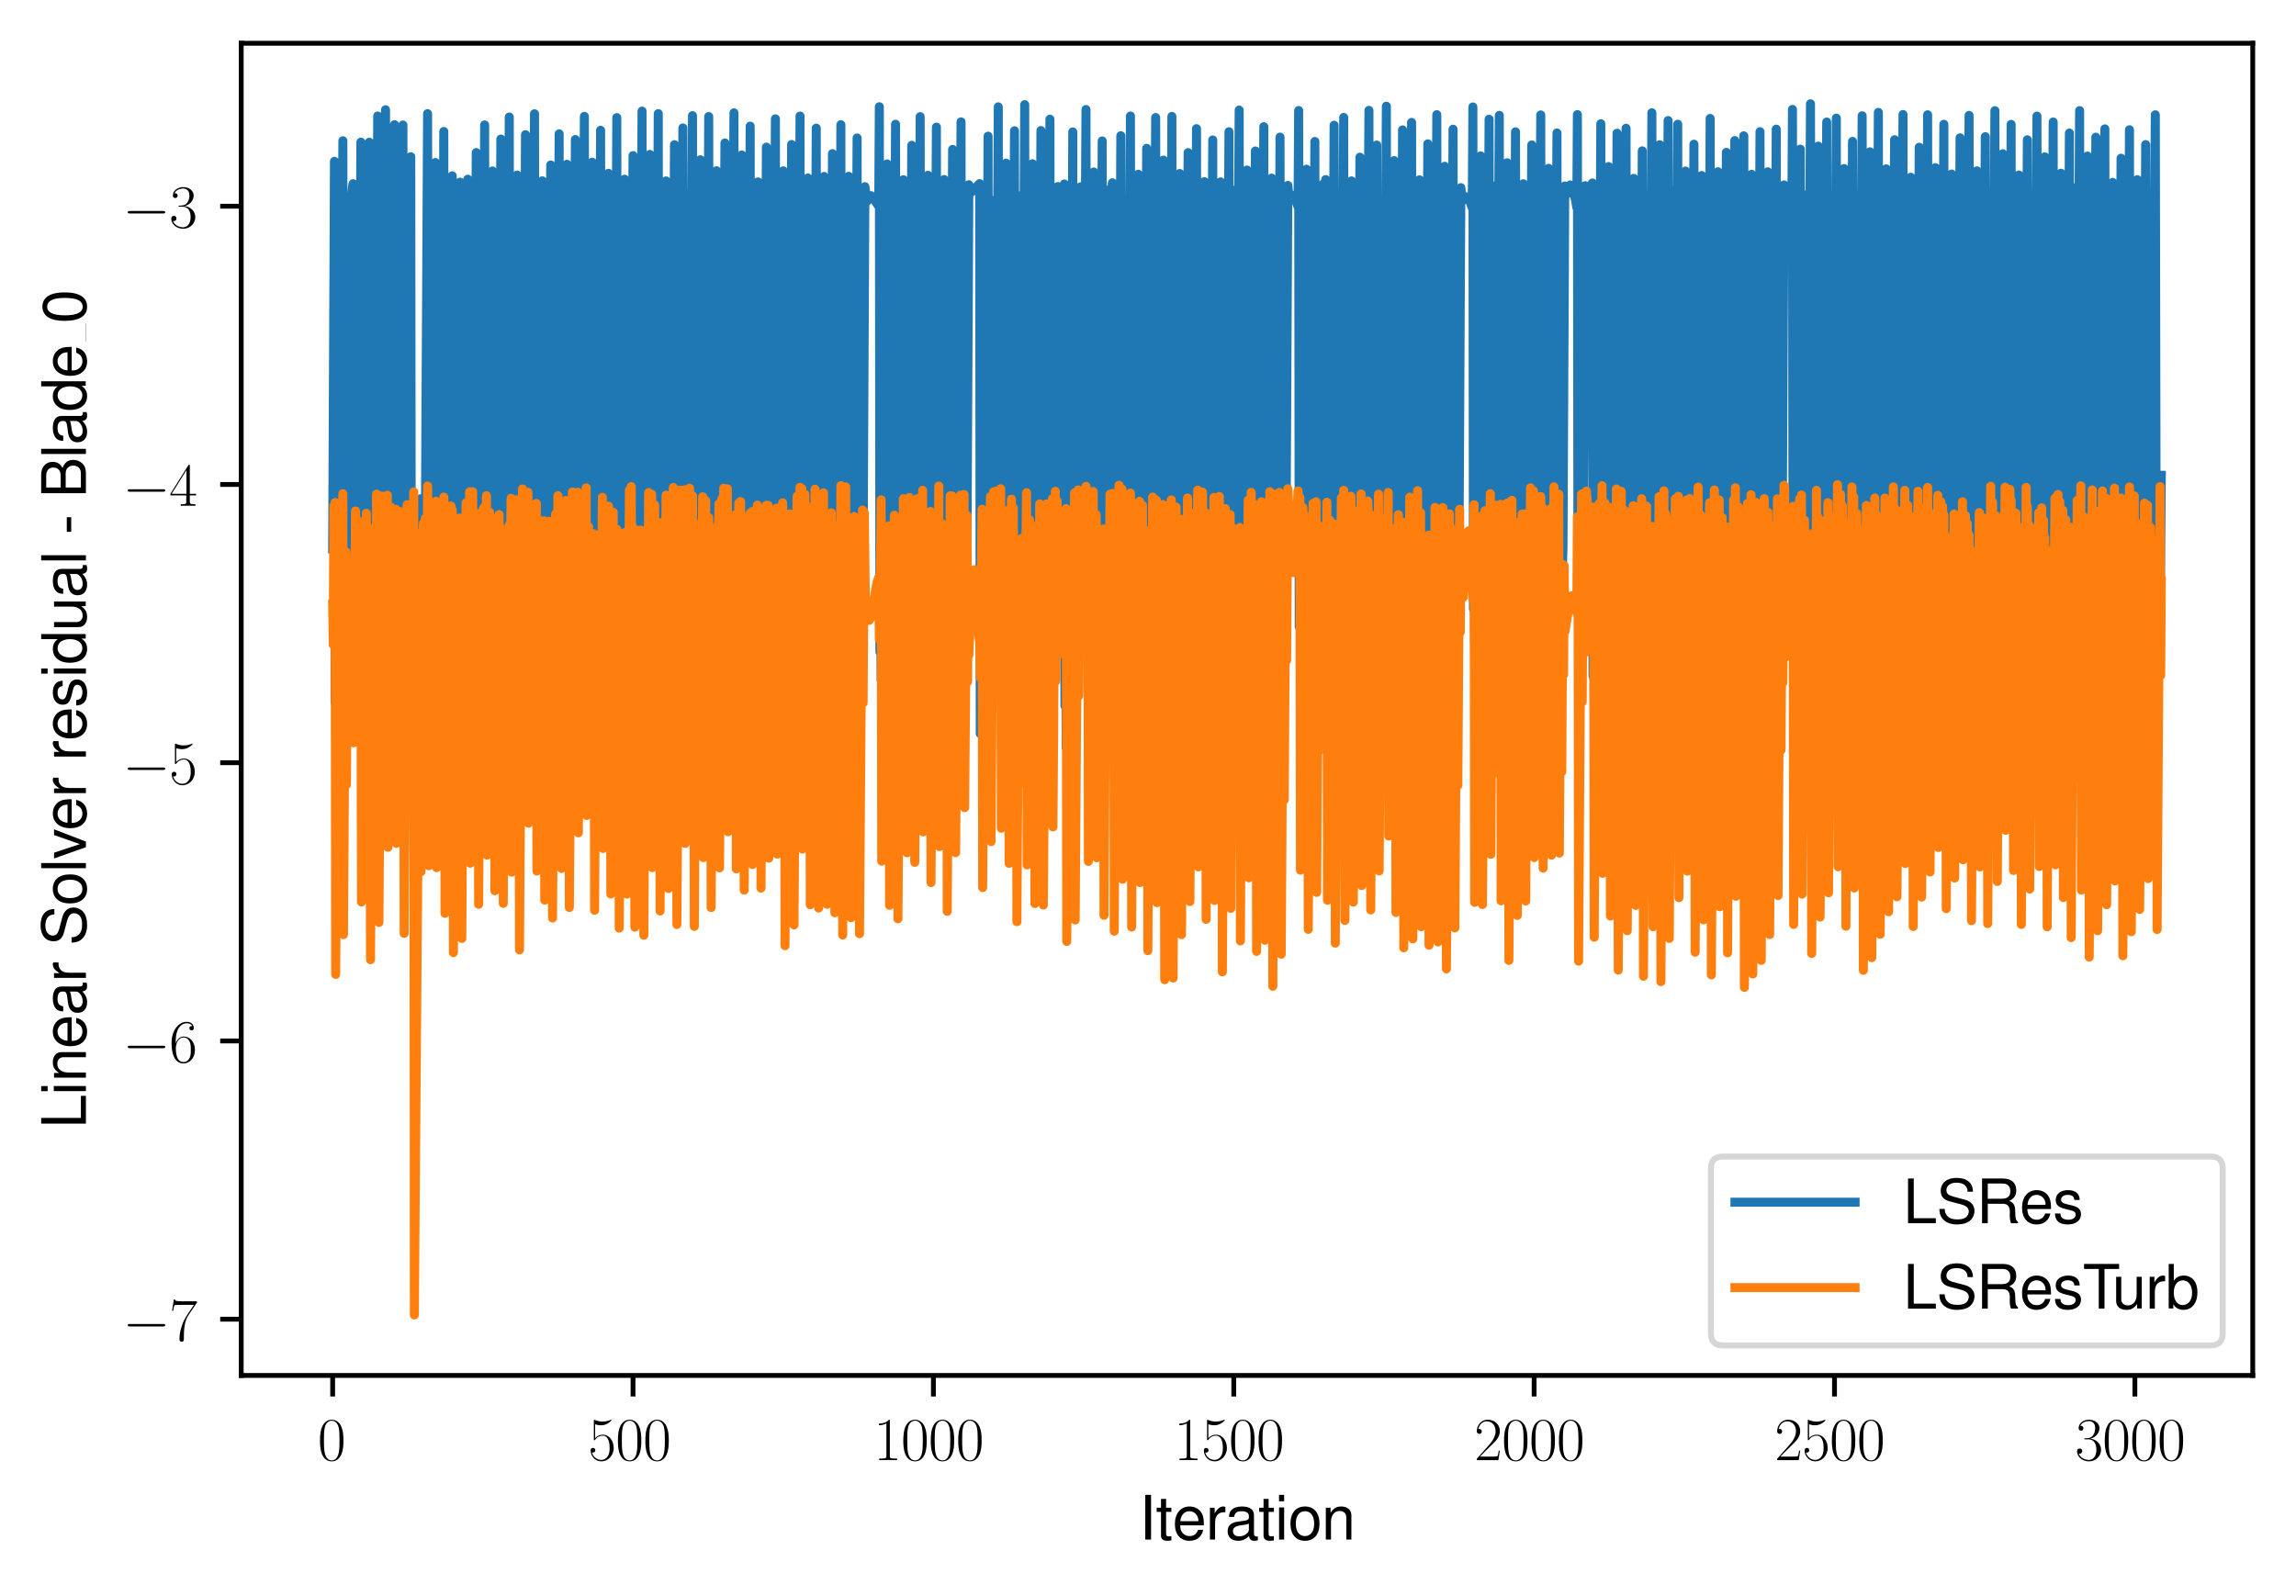 <?xml version="1.0" encoding="utf-8" standalone="no"?>
<!DOCTYPE svg PUBLIC "-//W3C//DTD SVG 1.1//EN"
  "http://www.w3.org/Graphics/SVG/1.1/DTD/svg11.dtd">
<svg xmlns:xlink="http://www.w3.org/1999/xlink" width="382.15pt" height="265.601pt" viewBox="0 0 382.15 265.601" xmlns="http://www.w3.org/2000/svg" version="1.1">
 <defs>
  <style type="text/css">*{stroke-linejoin: round; stroke-linecap: butt}</style>
 </defs>
 <g id="figure_1">
  <g id="patch_1">
   <path d="M 0 265.601 
L 382.15 265.601 
L 382.15 0 
L 0 0 
z
" style="fill: #ffffff"/>
  </g>
  <g id="axes_1">
   <g id="patch_2">
    <path d="M 40.15 228.96 
L 374.95 228.96 
L 374.95 7.2 
L 40.15 7.2 
z
" style="fill: #ffffff"/>
   </g>
   <g id="matplotlib.axis_1">
    <g id="xtick_1">
     <g id="line2d_1">
      <defs>
       <path id="m38a82f2730" d="M 0 0 
L 0 3.5 
" style="stroke: #000000; stroke-width: 0.8"/>
      </defs>
      <g>
       <use xlink:href="#m38a82f2730" x="55.369" y="228.96" style="stroke: #000000; stroke-width: 0.8"/>
      </g>
     </g>
     <g id="text_1">
      <!-- $\mathdefault{0}$ -->
      <g transform="translate(52.878 243.058) scale(0.1 -0.1)">
       <defs>
        <path id="CMR17-30" d="M 2688 2038 
C 2688 2430 2682 3099 2413 3613 
C 2176 4063 1798 4224 1466 4224 
C 1158 4224 768 4082 525 3620 
C 269 3137 243 2539 243 2038 
C 243 1671 250 1112 448 623 
C 723 -39 1216 -128 1466 -128 
C 1760 -128 2208 -7 2470 604 
C 2662 1048 2688 1568 2688 2038 
z
M 1466 -26 
C 1056 -26 813 328 723 816 
C 653 1196 653 1749 653 2109 
C 653 2604 653 3015 736 3407 
C 858 3954 1216 4121 1466 4121 
C 1728 4121 2067 3947 2189 3420 
C 2272 3054 2278 2623 2278 2109 
C 2278 1691 2278 1176 2202 797 
C 2067 96 1690 -26 1466 -26 
z
" transform="scale(0.016)"/>
       </defs>
       <use xlink:href="#CMR17-30" transform="scale(0.996)"/>
      </g>
     </g>
    </g>
    <g id="xtick_2">
     <g id="line2d_2">
      <g>
       <use xlink:href="#m38a82f2730" x="105.363" y="228.96" style="stroke: #000000; stroke-width: 0.8"/>
      </g>
     </g>
     <g id="text_2">
      <!-- $\mathdefault{500}$ -->
      <g transform="translate(97.891 243.058) scale(0.1 -0.1)">
       <defs>
        <path id="CMR17-35" d="M 730 3750 
C 794 3724 1056 3641 1325 3641 
C 1920 3641 2246 3961 2432 4140 
C 2432 4191 2432 4224 2394 4224 
C 2387 4224 2374 4224 2323 4198 
C 2099 4102 1837 4032 1517 4032 
C 1325 4032 1037 4055 723 4191 
C 653 4224 640 4224 634 4224 
C 602 4224 595 4217 595 4090 
L 595 2231 
C 595 2113 595 2080 659 2080 
C 691 2080 704 2093 736 2139 
C 941 2435 1222 2560 1542 2560 
C 1766 2560 2246 2415 2246 1293 
C 2246 1087 2246 716 2054 422 
C 1894 159 1645 25 1370 25 
C 947 25 518 319 403 812 
C 429 806 480 793 506 793 
C 589 793 749 838 749 1036 
C 749 1209 627 1280 506 1280 
C 358 1280 262 1190 262 1011 
C 262 454 704 -128 1382 -128 
C 2042 -128 2669 441 2669 1267 
C 2669 2054 2170 2662 1549 2662 
C 1222 2662 947 2540 730 2304 
L 730 3750 
z
" transform="scale(0.016)"/>
       </defs>
       <use xlink:href="#CMR17-35" transform="scale(0.996)"/>
       <use xlink:href="#CMR17-30" transform="translate(45.69 0) scale(0.996)"/>
       <use xlink:href="#CMR17-30" transform="translate(91.381 0) scale(0.996)"/>
      </g>
     </g>
    </g>
    <g id="xtick_3">
     <g id="line2d_3">
      <g>
       <use xlink:href="#m38a82f2730" x="155.357" y="228.96" style="stroke: #000000; stroke-width: 0.8"/>
      </g>
     </g>
     <g id="text_3">
      <!-- $\mathdefault{1000}$ -->
      <g transform="translate(145.394 243.058) scale(0.1 -0.1)">
       <defs>
        <path id="CMR17-31" d="M 1702 4083 
C 1702 4217 1696 4224 1606 4224 
C 1357 3927 979 3833 621 3820 
C 602 3820 570 3820 563 3808 
C 557 3795 557 3782 557 3648 
C 755 3648 1088 3686 1344 3839 
L 1344 467 
C 1344 243 1331 166 781 166 
L 589 166 
L 589 0 
C 896 6 1216 12 1523 12 
C 1830 12 2150 6 2458 0 
L 2458 166 
L 2266 166 
C 1715 166 1702 236 1702 467 
L 1702 4083 
z
" transform="scale(0.016)"/>
       </defs>
       <use xlink:href="#CMR17-31" transform="scale(0.996)"/>
       <use xlink:href="#CMR17-30" transform="translate(45.69 0) scale(0.996)"/>
       <use xlink:href="#CMR17-30" transform="translate(91.381 0) scale(0.996)"/>
       <use xlink:href="#CMR17-30" transform="translate(137.071 0) scale(0.996)"/>
      </g>
     </g>
    </g>
    <g id="xtick_4">
     <g id="line2d_4">
      <g>
       <use xlink:href="#m38a82f2730" x="205.351" y="228.96" style="stroke: #000000; stroke-width: 0.8"/>
      </g>
     </g>
     <g id="text_4">
      <!-- $\mathdefault{1500}$ -->
      <g transform="translate(195.388 243.058) scale(0.1 -0.1)">
       <use xlink:href="#CMR17-31" transform="scale(0.996)"/>
       <use xlink:href="#CMR17-35" transform="translate(45.69 0) scale(0.996)"/>
       <use xlink:href="#CMR17-30" transform="translate(91.381 0) scale(0.996)"/>
       <use xlink:href="#CMR17-30" transform="translate(137.071 0) scale(0.996)"/>
      </g>
     </g>
    </g>
    <g id="xtick_5">
     <g id="line2d_5">
      <g>
       <use xlink:href="#m38a82f2730" x="255.345" y="228.96" style="stroke: #000000; stroke-width: 0.8"/>
      </g>
     </g>
     <g id="text_5">
      <!-- $\mathdefault{2000}$ -->
      <g transform="translate(245.382 243.058) scale(0.1 -0.1)">
       <defs>
        <path id="CMR17-32" d="M 2669 990 
L 2554 990 
C 2490 537 2438 460 2413 422 
C 2381 371 1920 371 1830 371 
L 602 371 
C 832 620 1280 1073 1824 1596 
C 2214 1966 2669 2400 2669 3033 
C 2669 3788 2067 4224 1395 4224 
C 691 4224 262 3603 262 3027 
C 262 2777 448 2745 525 2745 
C 589 2745 781 2783 781 3007 
C 781 3206 614 3264 525 3264 
C 486 3264 448 3257 422 3244 
C 544 3788 915 4057 1306 4057 
C 1862 4057 2227 3616 2227 3033 
C 2227 2477 1901 1998 1536 1583 
L 262 147 
L 262 0 
L 2515 0 
L 2669 990 
z
" transform="scale(0.016)"/>
       </defs>
       <use xlink:href="#CMR17-32" transform="scale(0.996)"/>
       <use xlink:href="#CMR17-30" transform="translate(45.69 0) scale(0.996)"/>
       <use xlink:href="#CMR17-30" transform="translate(91.381 0) scale(0.996)"/>
       <use xlink:href="#CMR17-30" transform="translate(137.071 0) scale(0.996)"/>
      </g>
     </g>
    </g>
    <g id="xtick_6">
     <g id="line2d_6">
      <g>
       <use xlink:href="#m38a82f2730" x="305.339" y="228.96" style="stroke: #000000; stroke-width: 0.8"/>
      </g>
     </g>
     <g id="text_6">
      <!-- $\mathdefault{2500}$ -->
      <g transform="translate(295.376 243.058) scale(0.1 -0.1)">
       <use xlink:href="#CMR17-32" transform="scale(0.996)"/>
       <use xlink:href="#CMR17-35" transform="translate(45.69 0) scale(0.996)"/>
       <use xlink:href="#CMR17-30" transform="translate(91.381 0) scale(0.996)"/>
       <use xlink:href="#CMR17-30" transform="translate(137.071 0) scale(0.996)"/>
      </g>
     </g>
    </g>
    <g id="xtick_7">
     <g id="line2d_7">
      <g>
       <use xlink:href="#m38a82f2730" x="355.333" y="228.96" style="stroke: #000000; stroke-width: 0.8"/>
      </g>
     </g>
     <g id="text_7">
      <!-- $\mathdefault{3000}$ -->
      <g transform="translate(345.37 243.058) scale(0.1 -0.1)">
       <defs>
        <path id="CMR17-33" d="M 1414 2176 
C 1984 2176 2234 1673 2234 1094 
C 2234 322 1824 25 1453 25 
C 1114 25 563 193 390 691 
C 422 678 454 678 486 678 
C 640 678 755 780 755 947 
C 755 1132 614 1216 486 1216 
C 378 1216 211 1164 211 927 
C 211 335 787 -128 1466 -128 
C 2176 -128 2720 432 2720 1087 
C 2720 1718 2208 2176 1600 2246 
C 2086 2347 2554 2776 2554 3353 
C 2554 3856 2048 4224 1472 4224 
C 890 4224 378 3862 378 3347 
C 378 3123 544 3084 627 3084 
C 762 3084 877 3167 877 3334 
C 877 3500 762 3584 627 3584 
C 602 3584 570 3584 544 3571 
C 730 3999 1235 4076 1459 4076 
C 1683 4076 2106 3966 2106 3347 
C 2106 3167 2080 2851 1862 2574 
C 1670 2329 1453 2316 1242 2297 
C 1210 2297 1062 2284 1037 2284 
C 992 2278 966 2272 966 2227 
C 966 2182 973 2176 1101 2176 
L 1414 2176 
z
" transform="scale(0.016)"/>
       </defs>
       <use xlink:href="#CMR17-33" transform="scale(0.996)"/>
       <use xlink:href="#CMR17-30" transform="translate(45.69 0) scale(0.996)"/>
       <use xlink:href="#CMR17-30" transform="translate(91.381 0) scale(0.996)"/>
       <use xlink:href="#CMR17-30" transform="translate(137.071 0) scale(0.996)"/>
      </g>
     </g>
    </g>
    <g id="text_8">
     <!-- Iteration -->
     <g transform="translate(189.603 256.279) scale(0.1 -0.1)">
      <defs>
       <path id="NimbusSanL-Regu-49" d="M 1242 4672 
L 640 4672 
L 640 0 
L 1242 0 
L 1242 4672 
z
" transform="scale(0.016)"/>
       <path id="NimbusSanL-Regu-74" d="M 1626 3328 
L 1075 3328 
L 1075 4249 
L 544 4249 
L 544 3328 
L 90 3328 
L 90 2892 
L 544 2892 
L 544 402 
C 544 64 774 -128 1190 -128 
C 1318 -128 1446 -116 1626 -84 
L 1626 364 
C 1555 345 1472 339 1370 339 
C 1139 339 1075 402 1075 634 
L 1075 2892 
L 1626 2892 
L 1626 3328 
z
" transform="scale(0.016)"/>
       <path id="NimbusSanL-Regu-65" d="M 3283 1484 
C 3283 1998 3245 2311 3149 2565 
C 2931 3123 2419 3456 1792 3456 
C 858 3456 256 2734 256 1619 
C 256 545 838 -128 1779 -128 
C 2547 -128 3078 307 3213 1018 
L 2675 1018 
C 2528 588 2227 364 1798 364 
C 1459 364 1171 514 992 787 
C 864 974 819 1161 813 1484 
L 3283 1484 
z
M 826 1920 
C 870 2552 1248 2963 1786 2963 
C 2310 2963 2714 2519 2714 1959 
C 2714 1946 2714 1933 2707 1920 
L 826 1920 
z
" transform="scale(0.016)"/>
       <path id="NimbusSanL-Regu-72" d="M 442 3328 
L 442 0 
L 979 0 
L 979 1727 
C 979 2203 1101 2514 1357 2698 
C 1523 2819 1683 2857 2054 2863 
L 2054 3404 
C 1965 3449 1920 3456 1850 3456 
C 1504 3456 1242 3251 934 2750 
L 934 3328 
L 442 3328 
z
" transform="scale(0.016)"/>
       <path id="NimbusSanL-Regu-61" d="M 3424 332 
C 3366 320 3341 320 3309 320 
C 3123 320 3021 415 3021 581 
L 3021 2542 
C 3021 3135 2586 3456 1760 3456 
C 1274 3456 870 3315 646 3065 
C 493 2893 429 2702 416 2370 
L 954 2370 
C 998 2778 1242 2963 1741 2963 
C 2221 2963 2490 2784 2490 2466 
L 2490 2326 
C 2490 2103 2355 2007 1933 1956 
C 1178 1861 1062 1835 858 1753 
C 467 1593 269 1294 269 861 
C 269 256 691 -128 1370 -128 
C 1792 -128 2131 19 2509 364 
C 2547 25 2714 -128 3059 -128 
C 3168 -128 3251 -116 3424 -71 
L 3424 332 
z
M 2490 1071 
C 2490 893 2438 785 2278 638 
C 2061 441 1798 339 1485 339 
C 1069 339 826 536 826 874 
C 826 1224 1062 1402 1632 1485 
C 2195 1562 2310 1587 2490 1670 
L 2490 1071 
z
" transform="scale(0.016)"/>
       <path id="NimbusSanL-Regu-69" d="M 960 3358 
L 429 3358 
L 429 0 
L 960 0 
L 960 3358 
z
M 960 4672 
L 422 4672 
L 422 3999 
L 960 3999 
L 960 4672 
z
" transform="scale(0.016)"/>
       <path id="NimbusSanL-Regu-6f" d="M 1741 3456 
C 800 3456 230 2784 230 1663 
C 230 543 794 -128 1747 -128 
C 2688 -128 3264 543 3264 1638 
C 3264 2791 2707 3456 1741 3456 
z
M 1747 2963 
C 2349 2963 2707 2472 2707 1644 
C 2707 861 2336 364 1747 364 
C 1152 364 787 855 787 1663 
C 787 2466 1152 2963 1747 2963 
z
" transform="scale(0.016)"/>
       <path id="NimbusSanL-Regu-6e" d="M 448 3328 
L 448 0 
L 986 0 
L 986 1835 
C 986 2539 1344 2988 1894 2988 
C 2317 2988 2586 2732 2586 2328 
L 2586 0 
L 3117 0 
L 3117 2539 
C 3117 3097 2701 3456 2054 3456 
C 1555 3456 1235 3263 941 2796 
L 941 3328 
L 448 3328 
z
" transform="scale(0.016)"/>
      </defs>
      <use xlink:href="#NimbusSanL-Regu-49" transform="scale(0.996)"/>
      <use xlink:href="#NimbusSanL-Regu-74" transform="translate(27.695 0) scale(0.996)"/>
      <use xlink:href="#NimbusSanL-Regu-65" transform="translate(55.39 0) scale(0.996)"/>
      <use xlink:href="#NimbusSanL-Regu-72" transform="translate(110.782 0) scale(0.996)"/>
      <use xlink:href="#NimbusSanL-Regu-61" transform="translate(142.961 0) scale(0.996)"/>
      <use xlink:href="#NimbusSanL-Regu-74" transform="translate(198.353 0) scale(0.996)"/>
      <use xlink:href="#NimbusSanL-Regu-69" transform="translate(226.048 0) scale(0.996)"/>
      <use xlink:href="#NimbusSanL-Regu-6f" transform="translate(248.165 0) scale(0.996)"/>
      <use xlink:href="#NimbusSanL-Regu-6e" transform="translate(303.556 0) scale(0.996)"/>
     </g>
    </g>
   </g>
   <g id="matplotlib.axis_2">
    <g id="ytick_1">
     <g id="line2d_8">
      <defs>
       <path id="m943844f993" d="M 0 0 
L -3.5 0 
" style="stroke: #000000; stroke-width: 0.8"/>
      </defs>
      <g>
       <use xlink:href="#m943844f993" x="40.15" y="219.594" style="stroke: #000000; stroke-width: 0.8"/>
      </g>
     </g>
     <g id="text_9">
      <!-- $\mathdefault{−7}$ -->
      <g transform="translate(20.42 223.143) scale(0.1 -0.1)">
       <defs>
        <path id="CMSY10-0" d="M 4218 1472 
C 4326 1472 4442 1472 4442 1600 
C 4442 1728 4326 1728 4218 1728 
L 755 1728 
C 646 1728 531 1728 531 1600 
C 531 1472 646 1472 755 1472 
L 4218 1472 
z
" transform="scale(0.016)"/>
        <path id="CMR17-37" d="M 2886 3955 
L 2886 4096 
L 1382 4096 
C 634 4096 621 4166 595 4288 
L 480 4288 
L 294 3104 
L 410 3104 
C 429 3226 474 3552 550 3673 
C 589 3724 1062 3724 1171 3724 
L 2579 3724 
L 1869 2670 
C 1395 1961 1069 1003 1069 166 
C 1069 89 1069 -128 1299 -128 
C 1530 -128 1530 89 1530 172 
L 1530 466 
C 1530 1514 1709 2204 2003 2644 
L 2886 3955 
z
" transform="scale(0.016)"/>
       </defs>
       <use xlink:href="#CMSY10-0" transform="scale(0.996)"/>
       <use xlink:href="#CMR17-37" transform="translate(77.487 0) scale(0.996)"/>
      </g>
     </g>
    </g>
    <g id="ytick_2">
     <g id="line2d_9">
      <g>
       <use xlink:href="#m943844f993" x="40.15" y="173.277" style="stroke: #000000; stroke-width: 0.8"/>
      </g>
     </g>
     <g id="text_10">
      <!-- $\mathdefault{−6}$ -->
      <g transform="translate(20.42 176.826) scale(0.1 -0.1)">
       <defs>
        <path id="CMR17-36" d="M 678 2198 
C 678 3712 1395 4076 1811 4076 
C 1946 4076 2272 4049 2400 3782 
C 2298 3782 2106 3782 2106 3558 
C 2106 3385 2246 3328 2336 3328 
C 2394 3328 2566 3353 2566 3571 
C 2566 3987 2246 4224 1805 4224 
C 1043 4224 243 3411 243 2011 
C 243 257 966 -128 1478 -128 
C 2099 -128 2688 431 2688 1295 
C 2688 2101 2170 2688 1517 2688 
C 1126 2688 838 2430 678 1979 
L 678 2198 
z
M 1478 25 
C 691 25 691 1212 691 1450 
C 691 1914 909 2585 1504 2585 
C 1613 2585 1926 2585 2138 2140 
C 2253 1889 2253 1624 2253 1302 
C 2253 954 2253 696 2118 438 
C 1978 173 1773 25 1478 25 
z
" transform="scale(0.016)"/>
       </defs>
       <use xlink:href="#CMSY10-0" transform="scale(0.996)"/>
       <use xlink:href="#CMR17-36" transform="translate(77.487 0) scale(0.996)"/>
      </g>
     </g>
    </g>
    <g id="ytick_3">
     <g id="line2d_10">
      <g>
       <use xlink:href="#m943844f993" x="40.15" y="126.961" style="stroke: #000000; stroke-width: 0.8"/>
      </g>
     </g>
     <g id="text_11">
      <!-- $\mathdefault{−5}$ -->
      <g transform="translate(20.42 130.51) scale(0.1 -0.1)">
       <use xlink:href="#CMSY10-0" transform="scale(0.996)"/>
       <use xlink:href="#CMR17-35" transform="translate(77.487 0) scale(0.996)"/>
      </g>
     </g>
    </g>
    <g id="ytick_4">
     <g id="line2d_11">
      <g>
       <use xlink:href="#m943844f993" x="40.15" y="80.644" style="stroke: #000000; stroke-width: 0.8"/>
      </g>
     </g>
     <g id="text_12">
      <!-- $\mathdefault{−4}$ -->
      <g transform="translate(20.42 84.193) scale(0.1 -0.1)">
       <defs>
        <path id="CMR17-34" d="M 2150 4147 
C 2150 4281 2144 4288 2029 4288 
L 128 1254 
L 128 1088 
L 1779 1088 
L 1779 460 
C 1779 230 1766 166 1318 166 
L 1197 166 
L 1197 0 
C 1402 12 1747 12 1965 12 
C 2182 12 2528 12 2733 0 
L 2733 166 
L 2611 166 
C 2163 166 2150 230 2150 460 
L 2150 1088 
L 2803 1088 
L 2803 1254 
L 2150 1254 
L 2150 4147 
z
M 1798 3723 
L 1798 1254 
L 256 1254 
L 1798 3723 
z
" transform="scale(0.016)"/>
       </defs>
       <use xlink:href="#CMSY10-0" transform="scale(0.996)"/>
       <use xlink:href="#CMR17-34" transform="translate(77.487 0) scale(0.996)"/>
      </g>
     </g>
    </g>
    <g id="ytick_5">
     <g id="line2d_12">
      <g>
       <use xlink:href="#m943844f993" x="40.15" y="34.327" style="stroke: #000000; stroke-width: 0.8"/>
      </g>
     </g>
     <g id="text_13">
      <!-- $\mathdefault{−3}$ -->
      <g transform="translate(20.42 37.876) scale(0.1 -0.1)">
       <use xlink:href="#CMSY10-0" transform="scale(0.996)"/>
       <use xlink:href="#CMR17-33" transform="translate(77.487 0) scale(0.996)"/>
      </g>
     </g>
    </g>
    <g id="text_14">
     <!-- Linear Solver residual - Blade_0 -->
     <g transform="translate(14.298 187.852) rotate(-90) scale(0.1 -0.1)">
      <defs>
       <path id="NimbusSanL-Regu-4c" d="M 1107 4672 
L 512 4672 
L 512 0 
L 3411 0 
L 3411 524 
L 1107 524 
L 1107 4672 
z
" transform="scale(0.016)"/>
       <path id="NimbusSanL-Regu-53" d="M 3814 3295 
C 3808 4204 3181 4736 2106 4736 
C 1082 4736 448 4211 448 3372 
C 448 2806 749 2450 1363 2291 
L 2522 1986 
C 3110 1833 3379 1598 3379 1236 
C 3379 988 3245 733 3046 593 
C 2861 466 2566 396 2189 396 
C 1683 396 1338 517 1114 784 
C 941 988 864 1210 870 1496 
L 307 1496 
C 314 1070 397 790 582 536 
C 902 102 1440 -128 2150 -128 
C 2707 -128 3162 0 3462 230 
C 3776 479 3974 892 3974 1293 
C 3974 1865 3616 2284 2982 2456 
L 1811 2768 
C 1248 2920 1043 3098 1043 3454 
C 1043 3925 1459 4236 2086 4236 
C 2829 4236 3245 3899 3251 3295 
L 3814 3295 
z
" transform="scale(0.016)"/>
       <path id="NimbusSanL-Regu-6c" d="M 973 4672 
L 435 4672 
L 435 0 
L 973 0 
L 973 4672 
z
" transform="scale(0.016)"/>
       <path id="NimbusSanL-Regu-76" d="M 1824 0 
L 3110 3328 
L 2509 3328 
L 1562 629 
L 666 3328 
L 64 3328 
L 1242 0 
L 1824 0 
z
" transform="scale(0.016)"/>
       <path id="NimbusSanL-Regu-73" d="M 2803 2428 
C 2797 3084 2362 3456 1587 3456 
C 806 3456 301 3052 301 2434 
C 301 1912 570 1663 1363 1472 
L 1862 1351 
C 2234 1262 2381 1129 2381 887 
C 2381 574 2067 364 1600 364 
C 1312 364 1069 447 934 587 
C 851 683 813 778 781 1014 
L 218 1014 
C 243 243 678 -128 1555 -128 
C 2400 -128 2938 288 2938 931 
C 2938 1428 2656 1702 1990 1861 
L 1478 1982 
C 1043 2084 858 2224 858 2459 
C 858 2765 1133 2963 1568 2963 
C 1997 2963 2227 2778 2240 2428 
L 2803 2428 
z
" transform="scale(0.016)"/>
       <path id="NimbusSanL-Regu-64" d="M 3168 4672 
L 2637 4672 
L 2637 2937 
C 2413 3276 2054 3456 1606 3456 
C 736 3456 166 2759 166 1695 
C 166 568 723 -128 1626 -128 
C 2086 -128 2406 44 2694 460 
L 2694 19 
L 3168 19 
L 3168 4672 
z
M 1696 2956 
C 2272 2956 2637 2447 2637 1651 
C 2637 880 2266 371 1702 371 
C 1114 371 723 887 723 1663 
C 723 2440 1114 2956 1696 2956 
z
" transform="scale(0.016)"/>
       <path id="NimbusSanL-Regu-75" d="M 3085 19 
L 3085 3328 
L 2554 3328 
L 2554 1454 
C 2554 780 2195 339 1638 339 
C 1216 339 947 591 947 988 
L 947 3328 
L 416 3328 
L 416 780 
C 416 230 832 -128 1485 -128 
C 1978 -128 2291 44 2605 484 
L 2605 19 
L 3085 19 
z
" transform="scale(0.016)"/>
       <path id="NimbusSanL-Regu-2d" d="M 1818 1996 
L 294 1996 
L 294 1536 
L 1818 1536 
L 1818 1996 
z
" transform="scale(0.016)"/>
       <path id="NimbusSanL-Regu-42" d="M 506 0 
L 2611 0 
C 3053 0 3379 121 3629 390 
C 3859 632 3987 961 3987 1321 
C 3987 1878 3731 2214 3136 2444 
C 3558 2643 3782 2994 3782 3476 
C 3782 3821 3654 4127 3411 4345 
C 3168 4569 2848 4672 2400 4672 
L 506 4672 
L 506 0 
z
M 1101 2636 
L 1101 4147 
L 2253 4147 
C 2586 4147 2771 4101 2931 3977 
C 3098 3847 3187 3652 3187 3391 
C 3187 3138 3098 2936 2931 2806 
C 2771 2682 2586 2636 2253 2636 
L 1101 2636 
z
M 1101 524 
L 1101 2112 
L 2554 2112 
C 2842 2112 3034 2042 3174 1890 
C 3315 1745 3392 1542 3392 1315 
C 3392 1093 3315 891 3174 746 
C 3034 594 2842 524 2554 524 
L 1101 524 
z
" transform="scale(0.016)"/>
       <path id="NimbusSanL-Regu-30" d="M 1760 4544 
C 1338 4544 954 4358 717 4044 
C 422 3649 275 3043 275 2207 
C 275 683 787 -128 1760 -128 
C 2720 -128 3245 683 3245 2169 
C 3245 3049 3104 3636 2803 4044 
C 2566 4364 2189 4544 1760 4544 
z
M 1760 4044 
C 2368 4044 2669 3432 2669 2220 
C 2669 938 2374 339 1747 339 
C 1152 339 851 964 851 2201 
C 851 3438 1152 4044 1760 4044 
z
" transform="scale(0.016)"/>
      </defs>
      <use xlink:href="#NimbusSanL-Regu-4c" transform="scale(0.996)"/>
      <use xlink:href="#NimbusSanL-Regu-69" transform="translate(55.392 0) scale(0.996)"/>
      <use xlink:href="#NimbusSanL-Regu-6e" transform="translate(77.508 0) scale(0.996)"/>
      <use xlink:href="#NimbusSanL-Regu-65" transform="translate(132.9 0) scale(0.996)"/>
      <use xlink:href="#NimbusSanL-Regu-61" transform="translate(188.292 0) scale(0.996)"/>
      <use xlink:href="#NimbusSanL-Regu-72" transform="translate(243.683 0) scale(0.996)"/>
      <use xlink:href="#NimbusSanL-Regu-53" transform="translate(304.554 0) scale(0.996)"/>
      <use xlink:href="#NimbusSanL-Regu-6f" transform="translate(371.004 0) scale(0.996)"/>
      <use xlink:href="#NimbusSanL-Regu-6c" transform="translate(426.396 0) scale(0.996)"/>
      <use xlink:href="#NimbusSanL-Regu-76" transform="translate(448.512 0) scale(0.996)"/>
      <use xlink:href="#NimbusSanL-Regu-65" transform="translate(495.835 0) scale(0.996)"/>
      <use xlink:href="#NimbusSanL-Regu-72" transform="translate(551.227 0) scale(0.996)"/>
      <use xlink:href="#NimbusSanL-Regu-72" transform="translate(612.097 0) scale(0.996)"/>
      <use xlink:href="#NimbusSanL-Regu-65" transform="translate(645.272 0) scale(0.996)"/>
      <use xlink:href="#NimbusSanL-Regu-73" transform="translate(700.664 0) scale(0.996)"/>
      <use xlink:href="#NimbusSanL-Regu-69" transform="translate(750.477 0) scale(0.996)"/>
      <use xlink:href="#NimbusSanL-Regu-64" transform="translate(772.594 0) scale(0.996)"/>
      <use xlink:href="#NimbusSanL-Regu-75" transform="translate(827.986 0) scale(0.996)"/>
      <use xlink:href="#NimbusSanL-Regu-61" transform="translate(883.377 0) scale(0.996)"/>
      <use xlink:href="#NimbusSanL-Regu-6c" transform="translate(938.769 0) scale(0.996)"/>
      <use xlink:href="#NimbusSanL-Regu-2d" transform="translate(988.581 0) scale(0.996)"/>
      <use xlink:href="#NimbusSanL-Regu-42" transform="translate(1049.451 0) scale(0.996)"/>
      <use xlink:href="#NimbusSanL-Regu-6c" transform="translate(1115.901 0) scale(0.996)"/>
      <use xlink:href="#NimbusSanL-Regu-61" transform="translate(1138.018 0) scale(0.996)"/>
      <use xlink:href="#NimbusSanL-Regu-64" transform="translate(1193.41 0) scale(0.996)"/>
      <use xlink:href="#NimbusSanL-Regu-65" transform="translate(1248.801 0) scale(0.996)"/>
      <use xlink:href="#NimbusSanL-Regu-30" transform="translate(1340.059 0) scale(0.996)"/>
      <path d="M 1310.17 0 
L 1340.059 0 
L 1340.059 0.399 
L 1310.17 0.399 
L 1310.17 0 
z
"/>
     </g>
    </g>
   </g>
   <g id="line2d_13">
    <path d="M 55.369 91.378 
L 55.669 26.851 
L 55.769 116.912 
L 55.869 94.315 
L 55.968 116.082 
L 56.068 93.53 
L 56.168 107.497 
L 56.268 87.002 
L 56.468 97.974 
L 56.568 97.14 
L 56.668 95.325 
L 57.068 23.431 
L 57.168 104.697 
L 57.268 86.564 
L 57.368 109.792 
L 57.468 90.32 
L 57.568 106.629 
L 57.668 87.29 
L 57.868 101.189 
L 57.968 100.856 
L 58.068 97.895 
L 58.468 33.315 
L 58.668 31.14 
L 58.768 30.577 
L 58.868 112.746 
L 58.968 93.629 
L 59.068 114.728 
L 59.168 92.255 
L 59.268 104.569 
L 59.368 83.059 
L 59.568 93.119 
L 59.768 80.156 
L 60.068 23.663 
L 60.168 116.577 
L 60.268 97.554 
L 60.368 122.105 
L 60.568 82.66 
L 60.768 102.352 
L 60.868 104.519 
L 60.968 80.654 
L 61.068 96.433 
L 61.468 23.676 
L 61.568 112.181 
L 61.668 92.838 
L 61.768 116.286 
L 61.868 95.926 
L 61.968 110.489 
L 62.068 89.884 
L 62.268 103.251 
L 62.368 100.882 
L 62.468 91.792 
L 62.868 19.31 
L 62.968 101.648 
L 63.068 82.804 
L 63.168 104.414 
L 63.268 84.724 
L 63.468 105.764 
L 63.568 84.896 
L 63.768 88.092 
L 63.868 84.394 
L 64.168 18.272 
L 64.268 106.126 
L 64.367 86.944 
L 64.467 109.815 
L 64.567 89.83 
L 64.667 104.316 
L 64.767 84.571 
L 64.967 97.18 
L 65.067 98.677 
L 65.167 94.972 
L 65.467 34.023 
L 65.567 35.876 
L 65.667 20.75 
L 65.767 107.269 
L 65.867 87.533 
L 65.967 110.138 
L 66.067 89.194 
L 66.167 103.784 
L 66.267 83.32 
L 66.467 93.687 
L 66.567 93.751 
L 66.667 92.089 
L 67.067 20.81 
L 67.167 102.278 
L 67.267 82.305 
L 67.367 104.2 
L 67.467 82.74 
L 67.667 106.359 
L 67.767 84.82 
L 67.967 89.884 
L 68.067 85.418 
L 68.367 26.091 
L 68.467 111.832 
L 68.567 93.739 
L 68.767 133.271 
L 69.067 93.445 
L 69.167 166.786 
L 69.567 96.093 
L 69.667 138.478 
L 69.967 83.037 
L 70.067 107.809 
L 70.167 88.404 
L 70.267 103.205 
L 70.367 83.92 
L 70.567 94.94 
L 70.667 95.097 
L 70.767 93.246 
L 71.167 18.918 
L 71.367 122.783 
L 71.567 81.617 
L 71.767 103.345 
L 71.867 82.899 
L 71.967 86.16 
L 72.067 85.064 
L 72.167 79.955 
L 72.467 27.053 
L 72.567 110.44 
L 72.667 90.757 
L 72.766 113.946 
L 72.866 93.264 
L 72.966 107.735 
L 73.066 87.395 
L 73.266 100.748 
L 73.366 80.685 
L 73.466 97.482 
L 73.866 21.884 
L 73.966 104.916 
L 74.066 85.753 
L 74.166 107.643 
L 74.266 87.055 
L 74.366 100.813 
L 74.466 81.137 
L 74.666 95.117 
L 74.766 96.66 
L 74.866 94.582 
L 75.266 29.263 
L 75.366 109.685 
L 75.466 92.242 
L 75.566 114.78 
L 75.666 95.352 
L 75.766 108.015 
L 75.866 85.314 
L 76.166 95.893 
L 76.266 93.348 
L 76.566 30.319 
L 76.666 114.267 
L 76.766 94.509 
L 76.866 118.328 
L 76.966 96.723 
L 77.066 109.653 
L 77.166 87.281 
L 77.366 96.551 
L 77.466 94.643 
L 77.566 88.745 
L 77.866 29.832 
L 77.966 117.325 
L 78.066 97.383 
L 78.166 123.316 
L 78.366 82.016 
L 78.566 104.562 
L 78.666 84.028 
L 78.866 88.018 
L 78.966 84.662 
L 79.266 25.394 
L 79.366 111.231 
L 79.466 92.322 
L 79.566 117.552 
L 79.666 97.15 
L 79.766 112.679 
L 79.866 90.836 
L 80.066 103.732 
L 80.266 80.713 
L 80.366 76.944 
L 80.666 20.794 
L 80.766 103.995 
L 80.866 86.129 
L 80.966 110.647 
L 81.065 91 
L 81.165 106.686 
L 81.265 85.221 
L 81.465 94.853 
L 81.565 93.349 
L 81.665 87.654 
L 81.965 28.453 
L 82.065 116.169 
L 82.165 97.663 
L 82.265 124.183 
L 82.465 83.208 
L 82.665 104.148 
L 82.765 81.889 
L 82.865 84.172 
L 83.065 76.721 
L 83.365 23.148 
L 83.465 105.019 
L 83.565 86.748 
L 83.665 111.577 
L 83.765 90.671 
L 83.865 105.561 
L 83.965 83.335 
L 84.165 94.601 
L 84.265 95.184 
L 84.365 93.063 
L 84.765 19.476 
L 84.865 104.054 
L 84.965 85.916 
L 85.065 112.967 
L 85.165 92.386 
L 85.265 107.047 
L 85.365 84.859 
L 85.565 91.628 
L 85.665 90.179 
L 85.765 86.305 
L 86.065 29.144 
L 86.165 115.4 
L 86.265 96.45 
L 86.365 125.081 
L 86.565 82.636 
L 86.765 102.68 
L 86.865 80.832 
L 86.965 83.459 
L 87.065 82.849 
L 87.165 79.479 
L 87.465 22.418 
L 87.565 111.784 
L 87.665 93.024 
L 87.765 118.481 
L 87.865 97.608 
L 87.965 112.355 
L 88.065 90.751 
L 88.265 101.485 
L 88.365 100.498 
L 88.465 95.766 
L 88.765 33.319 
L 88.865 34.804 
L 88.965 18.941 
L 89.065 103.819 
L 89.165 85.879 
L 89.265 111.153 
L 89.365 90.796 
L 89.464 103.282 
L 89.564 81.809 
L 89.764 89.812 
L 89.864 89.022 
L 89.964 85.476 
L 90.264 30.101 
L 90.364 113.524 
L 90.464 94.892 
L 90.564 121.786 
L 90.764 81.676 
L 90.964 102.715 
L 91.064 81.636 
L 91.164 84.9 
L 91.264 84.637 
L 91.364 81.637 
L 91.664 27.46 
L 91.764 107.23 
L 91.864 89.359 
L 91.964 115.08 
L 92.064 95.344 
L 92.164 110.908 
L 92.264 90.159 
L 92.464 101.542 
L 92.564 100.944 
L 92.664 97.404 
L 93.064 22.277 
L 93.164 102.608 
L 93.264 84.873 
L 93.364 108.489 
L 93.464 88.459 
L 93.564 102.301 
L 93.664 81.267 
L 93.864 89.27 
L 93.964 87.628 
L 94.064 83.398 
L 94.364 27.344 
L 94.464 110.555 
L 94.564 91.641 
L 94.664 117.256 
L 94.764 96.415 
L 94.864 111.325 
L 94.964 89.98 
L 95.164 102.088 
L 95.264 102.339 
L 95.364 98.641 
L 95.764 23.227 
L 95.864 107.121 
L 95.964 89.009 
L 96.064 113.362 
L 96.164 93.315 
L 96.264 107.394 
L 96.364 86.519 
L 96.564 96.984 
L 96.664 96.107 
L 96.764 93.081 
L 97.064 34.323 
L 97.164 35.079 
L 97.264 19.374 
L 97.364 99.627 
L 97.464 82.161 
L 97.564 105.165 
L 97.664 85.454 
L 97.863 106.088 
L 97.963 83.581 
L 98.063 86.103 
L 98.163 85.767 
L 98.263 82.736 
L 98.563 27.005 
L 98.663 108.746 
L 98.763 90.196 
L 98.863 115.314 
L 98.963 94.586 
L 99.063 108.626 
L 99.163 86.667 
L 99.363 96.079 
L 99.463 96.717 
L 99.563 95.107 
L 99.963 21.686 
L 100.063 103.673 
L 100.163 85.384 
L 100.263 109.636 
L 100.363 89.145 
L 100.463 102.017 
L 100.563 80.99 
L 100.763 90.187 
L 100.863 89.262 
L 100.963 85.854 
L 101.263 28.848 
L 101.363 114.846 
L 101.463 95.688 
L 101.563 120.478 
L 101.663 99.077 
L 101.763 112.795 
L 101.863 90.83 
L 102.063 101.185 
L 102.163 100.924 
L 102.263 97.022 
L 102.663 19.578 
L 102.763 107.378 
L 102.863 88.485 
L 102.963 111.854 
L 103.063 90.991 
L 103.163 103.864 
L 103.263 82.629 
L 103.463 92.631 
L 103.563 92.404 
L 103.663 88.447 
L 103.963 29.832 
L 104.063 119.083 
L 104.263 81.791 
L 104.363 104.506 
L 104.463 84.329 
L 104.663 104.358 
L 104.763 82.396 
L 104.863 85.216 
L 104.963 84.973 
L 105.063 81.998 
L 105.363 25.899 
L 105.463 110.042 
L 105.563 91.446 
L 105.663 116.792 
L 105.763 95.992 
L 105.863 110.349 
L 105.963 88.841 
L 106.162 98.665 
L 106.262 97.889 
L 106.362 94.121 
L 106.662 33.829 
L 106.762 34.595 
L 106.862 18.496 
L 106.962 105.042 
L 107.062 86.524 
L 107.162 110.53 
L 107.262 89.761 
L 107.362 102.872 
L 107.462 81.291 
L 107.662 88.598 
L 107.762 87.463 
L 107.862 83.478 
L 108.162 25.707 
L 108.262 115.985 
L 108.362 96.841 
L 108.462 122.903 
L 108.662 81.578 
L 108.862 100.525 
L 108.962 103.548 
L 109.062 80.68 
L 109.162 97.97 
L 109.562 18.917 
L 109.662 108.722 
L 109.762 89.914 
L 109.862 115.004 
L 109.962 93.966 
L 110.062 107.117 
L 110.162 85.259 
L 110.362 94.412 
L 110.462 93.57 
L 110.562 89.944 
L 110.862 30.115 
L 110.962 119.412 
L 111.162 82.063 
L 111.262 105.209 
L 111.362 84.612 
L 111.562 104.912 
L 111.662 82.557 
L 111.762 85.191 
L 111.862 84.26 
L 111.962 80.002 
L 112.262 24.085 
L 112.362 114.055 
L 112.462 95.16 
L 112.562 120.351 
L 112.662 99.097 
L 112.762 114.158 
L 112.862 91.919 
L 113.062 100.785 
L 113.262 94.847 
L 113.662 21.3 
L 113.762 110.736 
L 113.862 92.157 
L 113.962 116.13 
L 114.062 95.227 
L 114.162 108.741 
L 114.262 87.068 
L 114.462 94.642 
L 114.561 93.273 
L 114.661 89.789 
L 114.961 32.035 
L 115.161 35.343 
L 115.261 19.25 
L 115.361 105.541 
L 115.461 86.982 
L 115.561 109.738 
L 115.661 88.974 
L 115.861 108.353 
L 115.961 85.788 
L 116.061 87.944 
L 116.161 86.883 
L 116.261 82.289 
L 116.561 26.594 
L 116.661 116.903 
L 116.761 97.679 
L 116.861 122.351 
L 116.961 100.602 
L 117.061 114.55 
L 117.161 91.806 
L 117.361 100.378 
L 117.461 100.074 
L 117.561 96.932 
L 117.961 19.4 
L 118.061 108.957 
L 118.161 89.971 
L 118.261 113.186 
L 118.361 91.842 
L 118.461 104.584 
L 118.561 82.563 
L 118.761 90.621 
L 118.861 89.963 
L 118.961 86.046 
L 119.261 28.421 
L 119.361 118.345 
L 119.561 81.343 
L 119.661 103.648 
L 119.761 83.483 
L 119.961 102.805 
L 120.061 80.955 
L 120.161 83.622 
L 120.261 82.328 
L 120.361 78.076 
L 120.661 23.796 
L 120.761 111.371 
L 120.861 92.81 
L 120.961 117.333 
L 121.061 96.588 
L 121.161 111.437 
L 121.261 89.936 
L 121.461 99.577 
L 121.561 97.921 
L 121.661 93.325 
L 121.961 33.75 
L 122.061 34.803 
L 122.161 18.781 
L 122.261 107.705 
L 122.361 89.251 
L 122.461 112.791 
L 122.561 92.16 
L 122.661 105.291 
L 122.761 83.835 
L 122.96 90.83 
L 123.06 88.705 
L 123.16 83.452 
L 123.46 25.801 
L 123.56 117.556 
L 123.76 80.839 
L 123.86 102.821 
L 123.96 82.958 
L 124.16 100.96 
L 124.26 102.862 
L 124.36 101.248 
L 124.46 97.119 
L 124.86 20.995 
L 124.96 107.889 
L 125.06 89.774 
L 125.16 114.286 
L 125.26 93.959 
L 125.36 107.67 
L 125.46 86.329 
L 125.66 94.632 
L 125.76 93.36 
L 125.86 89.213 
L 126.16 30.278 
L 126.26 121.757 
L 126.46 84.03 
L 126.56 107.359 
L 126.66 86.781 
L 126.86 105.254 
L 126.96 83.272 
L 127.06 85.626 
L 127.16 84.649 
L 127.26 81.294 
L 127.56 24.491 
L 127.66 112.036 
L 127.76 93.472 
L 127.86 119.269 
L 127.96 98.561 
L 128.06 113.891 
L 128.16 92.084 
L 128.36 101.126 
L 128.46 99.586 
L 128.56 95.855 
L 128.86 34.111 
L 128.96 35.411 
L 129.06 19.785 
L 129.16 107.543 
L 129.26 89.246 
L 129.36 112.758 
L 129.46 92.214 
L 129.56 105.708 
L 129.66 84.55 
L 129.86 93.083 
L 130.06 86.716 
L 130.36 28.442 
L 130.46 120.853 
L 130.66 83.337 
L 130.76 105.147 
L 130.86 84.762 
L 131.06 104.327 
L 131.16 82.246 
L 131.26 83.967 
L 131.359 82.36 
L 131.459 78.71 
L 131.759 24.051 
L 131.859 115.652 
L 131.959 96.836 
L 132.059 121.245 
L 132.159 99.976 
L 132.259 113.807 
L 132.359 91.733 
L 132.559 99.914 
L 132.659 98.64 
L 132.759 94.226 
L 133.159 19.316 
L 133.259 110.8 
L 133.359 92.007 
L 133.459 115.495 
L 133.559 94.341 
L 133.659 107.088 
L 133.759 85.2 
L 133.959 92.137 
L 134.059 90.792 
L 134.159 86.653 
L 134.459 29.631 
L 134.559 120.82 
L 134.759 82.709 
L 134.859 104.837 
L 134.959 84.258 
L 135.159 102.938 
L 135.259 80.903 
L 135.359 82.785 
L 135.459 81.331 
L 135.559 77.365 
L 135.859 21.333 
L 135.959 110.557 
L 136.059 91.68 
L 136.159 115.261 
L 136.259 94.173 
L 136.359 107.385 
L 136.459 85.669 
L 136.659 94.816 
L 136.759 93.537 
L 136.859 88.783 
L 137.159 29.375 
L 137.259 120.523 
L 137.459 83.204 
L 137.559 105.794 
L 137.659 85.575 
L 137.859 106.423 
L 137.959 84.392 
L 138.059 86.79 
L 138.159 85.707 
L 138.259 81.091 
L 138.559 25.57 
L 138.659 116.584 
L 138.759 97.724 
L 138.859 122.403 
L 139.059 81.438 
L 139.259 101.241 
L 139.359 103.878 
L 139.459 81.459 
L 139.559 97.648 
L 139.958 20.759 
L 140.058 112.749 
L 140.158 93.767 
L 140.258 117.408 
L 140.358 96.143 
L 140.458 109.118 
L 140.558 87.382 
L 140.758 94.669 
L 140.958 86.755 
L 141.258 29.345 
L 141.358 120.673 
L 141.558 83.22 
L 141.658 105.532 
L 141.758 85.155 
L 141.958 104.104 
L 142.058 82.017 
L 142.158 83.381 
L 142.258 81.517 
L 142.358 77.551 
L 142.658 22.967 
L 142.758 110.068 
L 142.858 91.426 
L 142.958 116.652 
L 143.058 95.817 
L 143.158 110.411 
L 143.258 88.904 
L 143.458 97.804 
L 143.558 96.374 
L 143.658 91.585 
L 143.958 31.073 
L 144.258 33.372 
L 144.358 33.438 
L 144.558 33.154 
L 144.958 32.567 
L 145.158 32.709 
L 146.258 34.332 
L 146.358 17.77 
L 146.458 108.521 
L 146.558 89.816 
L 146.658 113.211 
L 146.758 92.667 
L 146.858 105.547 
L 146.958 84.371 
L 147.158 92.147 
L 147.258 89.944 
L 147.358 84.592 
L 147.658 27.285 
L 147.758 120.399 
L 147.958 82.719 
L 148.057 105.081 
L 148.157 84.897 
L 148.357 103.992 
L 148.457 81.924 
L 148.557 83.177 
L 148.657 98.762 
L 149.057 20.682 
L 149.157 112.885 
L 149.257 94.053 
L 149.357 117.679 
L 149.457 96.574 
L 149.557 109.894 
L 149.657 88.164 
L 149.857 96.522 
L 149.957 94.582 
L 150.057 89.191 
L 150.357 29.916 
L 150.457 124.571 
L 150.657 86.732 
L 150.757 108.833 
L 150.857 88.315 
L 151.057 107.742 
L 151.157 85.473 
L 151.257 87.662 
L 151.357 85.893 
L 151.457 80.931 
L 151.757 24.184 
L 151.857 117.898 
L 151.957 98.837 
L 152.057 122.794 
L 152.257 81.195 
L 152.457 99.13 
L 152.557 101.809 
L 152.657 100.399 
L 152.757 95.955 
L 153.157 19.417 
L 153.257 111.775 
L 153.357 92.849 
L 153.457 116.173 
L 153.557 95.132 
L 153.657 107.994 
L 153.757 86.149 
L 153.957 93.974 
L 154.057 92.208 
L 154.157 87.68 
L 154.457 29.179 
L 154.557 123.729 
L 154.757 85.7 
L 154.857 108.261 
L 154.957 87.86 
L 155.157 106.65 
L 155.257 84.081 
L 155.357 85.366 
L 155.457 82.926 
L 155.557 77.539 
L 155.857 21.16 
L 155.957 113.821 
L 156.057 95.027 
L 156.157 119.123 
L 156.257 98.179 
L 156.357 111.843 
L 156.456 89.955 
L 156.656 98.232 
L 156.756 96.029 
L 156.856 90.492 
L 157.156 29.882 
L 157.256 121.276 
L 157.456 84.404 
L 157.556 108.174 
L 157.656 88.155 
L 157.756 102.006 
L 157.856 81.141 
L 158.056 89.41 
L 158.156 87.721 
L 158.256 82.902 
L 158.556 24.872 
L 158.656 113.625 
L 158.756 95.282 
L 158.856 121.287 
L 159.056 81.279 
L 159.256 102.002 
L 159.356 104.814 
L 159.456 81.949 
L 159.556 99.553 
L 159.956 20.287 
L 160.056 111.578 
L 160.156 93.003 
L 160.256 117.474 
L 160.356 96.475 
L 160.456 109.937 
L 160.556 87.942 
L 160.756 95.083 
L 160.856 93.308 
L 160.956 89.041 
L 161.256 30.746 
L 161.456 31.975 
L 161.556 32.098 
L 163.056 30.562 
L 163.156 122.123 
L 163.356 84.904 
L 163.456 107.832 
L 163.556 87.893 
L 163.656 101.358 
L 163.756 80.673 
L 163.956 88.979 
L 164.056 87.079 
L 164.156 81.793 
L 164.456 22.668 
L 164.556 115.339 
L 164.656 96.369 
L 164.755 121.501 
L 164.855 100.299 
L 164.955 114.83 
L 165.055 92.736 
L 165.255 101.884 
L 165.355 100.347 
L 165.455 95.398 
L 165.755 33.182 
L 166.055 34.544 
L 166.155 17.788 
L 166.255 107.668 
L 166.355 89.03 
L 166.455 112.111 
L 166.555 91.469 
L 166.655 104.446 
L 166.755 83.145 
L 166.955 91.263 
L 167.055 89.922 
L 167.155 85.581 
L 167.455 27.155 
L 167.555 118.72 
L 167.755 81.711 
L 167.855 103.448 
L 167.955 83.51 
L 168.155 102.65 
L 168.255 105.816 
L 168.455 81.534 
L 168.555 77.265 
L 168.855 21.767 
L 168.955 112.051 
L 169.055 93.396 
L 169.155 117.06 
L 169.255 96.336 
L 169.355 109.702 
L 169.455 88.108 
L 169.655 97.791 
L 169.755 96.568 
L 169.855 92.355 
L 170.155 32.429 
L 170.355 34.223 
L 170.455 34.381 
L 170.555 17.422 
L 170.655 106.389 
L 170.755 87.919 
L 170.855 111.326 
L 170.955 91.15 
L 171.055 104.424 
L 171.155 83.738 
L 171.355 93.074 
L 171.455 91.787 
L 171.555 87.097 
L 171.855 27.259 
L 171.955 119.188 
L 172.155 81.572 
L 172.255 104.233 
L 172.355 84.27 
L 172.555 104.673 
L 172.655 82.7 
L 172.755 84.732 
L 172.855 83.186 
L 172.955 78.63 
L 173.254 21.728 
L 173.354 112.34 
L 173.454 93.39 
L 173.554 117.208 
L 173.654 96.148 
L 173.754 109.833 
L 173.854 88.336 
L 174.054 97.721 
L 174.154 96.635 
L 174.254 92.483 
L 174.554 33.682 
L 174.654 35.208 
L 174.754 19.841 
L 174.854 106.472 
L 174.954 87.868 
L 175.054 110.398 
L 175.154 89.716 
L 175.254 102.572 
L 175.354 81.508 
L 175.554 90.39 
L 175.654 89.308 
L 175.754 85.479 
L 176.054 31.054 
L 176.254 33.2 
L 176.354 33.049 
L 176.754 31.321 
L 177.054 30.905 
L 177.154 30.624 
L 177.254 117.5 
L 177.354 98.314 
L 177.454 124.449 
L 177.654 83.241 
L 177.854 103.617 
L 177.954 81.95 
L 178.054 84.241 
L 178.154 82.459 
L 178.254 78.064 
L 178.554 21.959 
L 178.654 108.625 
L 178.754 89.855 
L 178.854 114.499 
L 178.954 93.769 
L 179.054 107.437 
L 179.154 86.321 
L 179.354 96.402 
L 179.454 95.516 
L 179.554 91.535 
L 179.854 31.099 
L 180.254 34.037 
L 180.454 34.274 
L 180.654 34.453 
L 180.754 18.23 
L 180.854 104.232 
L 180.954 85.882 
L 181.054 107.981 
L 181.154 87.697 
L 181.354 108.295 
L 181.454 86.128 
L 181.553 88.247 
L 181.653 87.129 
L 181.753 83.34 
L 182.053 28.633 
L 182.153 117.15 
L 182.253 98.136 
L 182.353 122.52 
L 182.553 81.071 
L 182.753 100.158 
L 182.853 102.911 
L 182.953 80.734 
L 183.053 98.356 
L 183.453 23.461 
L 183.553 109.061 
L 183.653 90.138 
L 183.753 113.832 
L 183.853 92.714 
L 183.953 105.475 
L 184.053 83.872 
L 184.253 93.71 
L 184.353 92.759 
L 184.453 88.952 
L 184.753 31.478 
L 184.853 32.236 
L 184.953 31.91 
L 185.153 30.421 
L 185.253 116.573 
L 185.353 97.25 
L 185.453 123.057 
L 185.653 81.535 
L 185.953 105.976 
L 186.153 82.266 
L 186.253 78.981 
L 186.553 22.592 
L 186.653 109.538 
L 186.753 90.659 
L 186.853 115.251 
L 186.953 94.299 
L 187.053 107.852 
L 187.153 86.617 
L 187.353 96.983 
L 187.453 96.247 
L 187.553 92.792 
L 187.853 33.063 
L 188.053 35.198 
L 188.153 19.309 
L 188.253 103.224 
L 188.353 84.729 
L 188.453 107.613 
L 188.553 87.033 
L 188.753 107.269 
L 188.853 85.013 
L 188.953 87.816 
L 189.053 87.545 
L 189.153 84.756 
L 189.453 29.005 
L 189.553 115.174 
L 189.653 96.326 
L 189.753 121.548 
L 189.852 100.355 
L 189.952 114.95 
L 190.052 92.757 
L 190.252 102.852 
L 190.352 103.117 
L 190.452 100.144 
L 190.852 24.691 
L 190.952 110.057 
L 191.052 91.392 
L 191.152 115.826 
L 191.252 94.848 
L 191.352 108.28 
L 191.452 86.583 
L 191.652 95.591 
L 191.752 95.451 
L 191.852 91.938 
L 192.152 34.065 
L 192.252 35.626 
L 192.352 19.564 
L 192.452 102.349 
L 192.552 83.712 
L 192.652 106.773 
L 192.752 85.884 
L 192.952 106.287 
L 193.052 84.45 
L 193.152 87.103 
L 193.252 86.339 
L 193.352 82.568 
L 193.652 26.653 
L 193.752 110.897 
L 193.852 91.98 
L 193.952 117.269 
L 194.052 95.918 
L 194.152 110.244 
L 194.252 88.701 
L 194.452 99.951 
L 194.552 99.445 
L 194.652 95.818 
L 195.052 19.381 
L 195.152 103.212 
L 195.252 84.61 
L 195.352 108.907 
L 195.452 88.153 
L 195.652 110.173 
L 195.752 87.713 
L 195.852 90.803 
L 195.952 90.253 
L 196.052 86.728 
L 196.352 28.88 
L 196.452 115.568 
L 196.552 96.383 
L 196.652 122.393 
L 196.852 80.86 
L 197.152 105.371 
L 197.252 82.703 
L 197.352 82.77 
L 197.452 79.716 
L 197.752 25.403 
L 197.852 111.343 
L 197.952 92.285 
L 198.052 116.796 
L 198.152 95.608 
L 198.251 109.382 
L 198.351 87.663 
L 198.551 98.204 
L 198.651 99.042 
L 198.751 95.968 
L 199.151 21.417 
L 199.251 106.6 
L 199.351 87.763 
L 199.451 111.326 
L 199.551 90.383 
L 199.651 103.471 
L 199.751 82.194 
L 199.951 91.582 
L 200.051 91.44 
L 200.151 87.526 
L 200.451 30.242 
L 200.551 116.582 
L 200.651 97.359 
L 200.751 123.192 
L 200.951 80.997 
L 201.151 100.741 
L 201.251 104.201 
L 201.451 80.701 
L 201.551 76.798 
L 201.851 23.297 
L 201.951 106.947 
L 202.051 87.974 
L 202.151 112.597 
L 202.251 91.214 
L 202.351 105.074 
L 202.451 83.261 
L 202.651 92.82 
L 202.751 91.659 
L 202.851 87.839 
L 203.151 30.276 
L 203.251 115.972 
L 203.351 96.618 
L 203.451 123.32 
L 203.651 80.994 
L 203.851 101.731 
L 203.951 105.191 
L 204.151 81.159 
L 204.251 77.603 
L 204.551 21.928 
L 204.651 107.881 
L 204.751 88.979 
L 204.851 114.119 
L 204.951 93.039 
L 205.051 107.218 
L 205.151 85.825 
L 205.351 96.312 
L 205.451 96.026 
L 205.551 92.308 
L 205.851 31.497 
L 206.151 34.74 
L 206.251 18.326 
L 206.351 102.887 
L 206.451 84.258 
L 206.551 107.846 
L 206.65 87.066 
L 206.85 108.598 
L 206.95 86.39 
L 207.05 89.274 
L 207.15 89.183 
L 207.25 85.601 
L 207.55 28.302 
L 207.65 114.756 
L 207.75 95.789 
L 207.85 121.707 
L 207.95 100.309 
L 208.05 115.129 
L 208.15 93.067 
L 208.35 104.307 
L 208.55 81.671 
L 208.65 78.446 
L 208.95 25.134 
L 209.05 109.056 
L 209.15 90.274 
L 209.25 115.315 
L 209.35 94.124 
L 209.45 108.273 
L 209.55 86.551 
L 209.75 96.744 
L 209.85 96.683 
L 209.95 93.422 
L 210.35 21.085 
L 210.45 103.959 
L 210.55 85.317 
L 210.65 109.333 
L 210.75 88.31 
L 210.95 109.291 
L 211.05 86.902 
L 211.15 89.29 
L 211.25 88.605 
L 211.35 84.759 
L 211.65 29.649 
L 211.75 116.071 
L 211.85 96.803 
L 211.95 122.383 
L 212.05 100.66 
L 212.15 114.865 
L 212.25 92.769 
L 212.45 103.324 
L 212.55 80.814 
L 212.65 98.819 
L 213.05 22.821 
L 213.15 108.51 
L 213.25 89.208 
L 213.35 113.047 
L 213.45 91.431 
L 213.55 104.799 
L 213.65 83.703 
L 213.85 94.293 
L 213.95 93.775 
L 214.05 89.505 
L 214.35 30.866 
L 214.55 32.869 
L 214.65 32.887 
L 215.049 32.489 
L 215.249 32.562 
L 215.549 33.095 
L 216.049 34.386 
L 216.149 18.4 
L 216.249 104.304 
L 216.349 85.784 
L 216.449 109.226 
L 216.549 88.58 
L 216.749 108.8 
L 216.849 86.069 
L 216.949 87.691 
L 217.049 86.565 
L 217.149 82.555 
L 217.449 28.163 
L 217.549 117.683 
L 217.749 80.758 
L 217.849 103.742 
L 217.949 83.492 
L 218.149 102.291 
L 218.249 104.314 
L 218.349 81.22 
L 218.449 98.735 
L 218.849 23.548 
L 218.949 110.365 
L 219.049 91.713 
L 219.149 117.387 
L 219.249 96.396 
L 219.349 110.341 
L 219.449 88.129 
L 219.649 95.689 
L 219.749 94.28 
L 219.849 89.527 
L 220.149 30.69 
L 220.349 32.151 
L 220.549 30.767 
L 220.649 29.886 
L 220.749 114.539 
L 220.849 95.263 
L 220.949 121.462 
L 221.049 99.85 
L 221.149 114.231 
L 221.249 92.023 
L 221.449 103.37 
L 221.549 103.264 
L 221.649 99.443 
L 222.049 20.843 
L 222.149 105.068 
L 222.249 86.376 
L 222.349 111.112 
L 222.449 90.179 
L 222.549 104.097 
L 222.649 82.749 
L 222.849 93.64 
L 222.949 93.841 
L 223.049 90.571 
L 223.348 31.966 
L 223.548 34.944 
L 223.648 19.547 
L 223.748 101.295 
L 223.848 83.396 
L 223.948 107.589 
L 224.048 87.332 
L 224.248 108.257 
L 224.348 85.854 
L 224.448 88.557 
L 224.548 88.527 
L 224.648 85.516 
L 224.948 30.113 
L 225.048 116.584 
L 225.148 98.078 
L 225.248 124.746 
L 225.448 83.91 
L 225.648 103.179 
L 225.748 81.244 
L 225.848 83.294 
L 225.948 82.582 
L 226.048 79.189 
L 226.348 26.166 
L 226.448 112.404 
L 226.548 93.619 
L 226.648 118.888 
L 226.748 97.69 
L 226.848 111.39 
L 226.948 89.395 
L 227.148 97.808 
L 227.248 96.759 
L 227.348 92.777 
L 227.648 33.76 
L 227.748 34.665 
L 227.848 18.372 
L 227.948 101.438 
L 228.048 83.026 
L 228.148 106.154 
L 228.248 85.528 
L 228.448 105.721 
L 228.548 82.984 
L 228.648 85.723 
L 228.748 85.16 
L 228.848 81.502 
L 229.148 24.144 
L 229.248 107.586 
L 229.348 88.843 
L 229.448 113.695 
L 229.548 92.88 
L 229.648 107.315 
L 229.748 85.573 
L 229.948 97.744 
L 230.048 98.358 
L 230.148 95.444 
L 230.448 33.363 
L 230.648 34.452 
L 230.748 17.675 
L 230.848 101.555 
L 230.948 83.06 
L 231.048 106.775 
L 231.148 86.445 
L 231.348 109.18 
L 231.448 86.807 
L 231.648 90.59 
L 231.747 87.081 
L 232.047 26.733 
L 232.147 114.821 
L 232.247 95.942 
L 232.347 121.926 
L 232.547 80.99 
L 232.847 105.184 
L 233.047 81.982 
L 233.147 78.087 
L 233.447 21.623 
L 233.547 107.05 
L 233.647 88.73 
L 233.747 113.986 
L 233.847 93.29 
L 233.947 107.389 
L 234.047 86.103 
L 234.247 96.649 
L 234.347 96.843 
L 234.447 93.55 
L 234.747 33.758 
L 234.847 35.519 
L 234.947 20.376 
L 235.047 101.203 
L 235.147 83.256 
L 235.247 107.754 
L 235.347 87.319 
L 235.547 109.583 
L 235.647 87.395 
L 235.747 90.459 
L 235.847 90.412 
L 235.947 87.152 
L 236.247 29.931 
L 236.347 114.184 
L 236.447 95.535 
L 236.547 122.135 
L 236.747 81.154 
L 236.947 102.228 
L 237.047 105.699 
L 237.247 82.556 
L 237.347 78.769 
L 237.647 23.944 
L 237.747 109.671 
L 237.847 90.786 
L 237.947 115.381 
L 238.047 94.323 
L 238.147 108.195 
L 238.247 86.685 
L 238.447 97.331 
L 238.547 96.676 
L 238.647 92.782 
L 238.947 33.317 
L 239.047 34.791 
L 239.147 19.086 
L 239.247 102.522 
L 239.347 83.842 
L 239.447 106.982 
L 239.547 86.365 
L 239.747 108.265 
L 239.847 86.07 
L 239.947 89.181 
L 240.047 88.616 
L 240.146 85.062 
L 240.446 27.681 
L 240.546 112.776 
L 240.646 93.653 
L 240.746 118.906 
L 240.846 97.744 
L 240.946 112.567 
L 241.046 90.66 
L 241.246 102.213 
L 241.346 102.745 
L 241.446 99.769 
L 241.846 21.509 
L 241.946 106.158 
L 242.046 87.262 
L 242.146 111.728 
L 242.246 90.831 
L 242.346 104.692 
L 242.446 83.289 
L 242.646 93.613 
L 242.746 93.582 
L 242.846 90.271 
L 243.146 31.236 
L 243.346 33.077 
L 243.546 33.31 
L 244.046 32.757 
L 244.346 32.976 
L 244.646 33.498 
L 245.046 34.587 
L 245.146 17.803 
L 245.246 101.373 
L 245.346 82.758 
L 245.446 107.017 
L 245.546 86.497 
L 245.746 107.979 
L 245.846 85.741 
L 246.046 89.193 
L 246.146 85.451 
L 246.446 25.949 
L 246.546 112.68 
L 246.646 93.557 
L 246.746 119.452 
L 246.846 98.115 
L 246.946 112.695 
L 247.046 90.638 
L 247.246 101.923 
L 247.346 101.925 
L 247.446 98.029 
L 247.846 19.85 
L 247.946 105.904 
L 248.046 87.301 
L 248.146 111.211 
L 248.246 90.489 
L 248.346 104.199 
L 248.446 82.845 
L 248.645 92.193 
L 248.745 91.798 
L 248.845 88.255 
L 249.145 30.797 
L 249.445 34.92 
L 249.545 19.203 
L 249.645 101.909 
L 249.745 84.129 
L 249.845 107.055 
L 249.945 87.057 
L 250.145 106.56 
L 250.245 84.202 
L 250.345 86.339 
L 250.445 85.216 
L 250.545 81.448 
L 250.845 27.093 
L 250.945 114.17 
L 251.045 95.866 
L 251.145 121.502 
L 251.345 81.412 
L 251.545 100.016 
L 251.645 102.548 
L 251.745 101.048 
L 251.845 96.862 
L 252.245 21.944 
L 252.345 107.67 
L 252.445 89.231 
L 252.545 113.664 
L 252.645 93.006 
L 252.745 106.308 
L 252.845 84.589 
L 253.045 93.329 
L 253.145 91.835 
L 253.245 87.902 
L 253.545 30.587 
L 253.645 117.245 
L 253.745 98.054 
L 253.845 123.834 
L 254.045 82.19 
L 254.345 105.957 
L 254.545 82.505 
L 254.645 79.649 
L 254.945 24.129 
L 255.045 107.807 
L 255.145 88.935 
L 255.245 112.96 
L 255.345 92.158 
L 255.445 105.848 
L 255.545 84.481 
L 255.745 95.773 
L 255.845 96.519 
L 255.945 94.367 
L 256.245 34.209 
L 256.345 35.176 
L 256.445 19.13 
L 256.545 101.17 
L 256.645 82.964 
L 256.745 105.588 
L 256.844 85.615 
L 257.044 106.909 
L 257.144 85.099 
L 257.344 88.484 
L 257.444 85.716 
L 257.744 28.015 
L 257.844 113.757 
L 257.944 95.147 
L 258.044 119.818 
L 258.144 99.201 
L 258.244 113.906 
L 258.344 92.412 
L 258.544 103.413 
L 258.744 80.859 
L 258.844 77.501 
L 259.144 22.136 
L 259.244 108.523 
L 259.344 89.895 
L 259.444 113.926 
L 259.544 93.351 
L 259.644 107.315 
L 259.744 86 
L 259.944 95.484 
L 260.044 94.701 
L 260.144 91.148 
L 260.444 30.961 
L 260.644 32.353 
L 260.744 32.339 
L 261.344 30.78 
L 261.544 30.936 
L 261.844 31.668 
L 262.244 33.386 
L 262.444 34.539 
L 262.544 19.072 
L 262.644 100.2 
L 262.744 81.806 
L 262.844 104.844 
L 262.944 84.704 
L 263.144 105.081 
L 263.244 83.201 
L 263.344 85.648 
L 263.444 85.434 
L 263.544 83.249 
L 263.844 30.905 
L 264.044 33.597 
L 264.144 33.64 
L 265.044 30.454 
L 265.144 112.527 
L 265.243 93.283 
L 265.343 118.67 
L 265.443 97.199 
L 265.543 111.449 
L 265.643 89.79 
L 265.843 100.163 
L 265.943 99.72 
L 266.043 96.208 
L 266.443 20.599 
L 266.543 102.17 
L 266.643 83.092 
L 266.743 106.774 
L 266.843 85.619 
L 267.043 107.256 
L 267.143 85.352 
L 267.243 88.396 
L 267.343 88.239 
L 267.443 84.731 
L 267.743 27.723 
L 267.843 110.949 
L 267.943 91.703 
L 268.043 117.05 
L 268.143 95.638 
L 268.243 110.049 
L 268.343 88.331 
L 268.543 100.69 
L 268.643 101.495 
L 268.743 98.498 
L 269.143 22.176 
L 269.243 104.573 
L 269.343 86.028 
L 269.443 110.615 
L 269.543 89.935 
L 269.643 103.969 
L 269.743 82.588 
L 269.943 93.273 
L 270.043 93.796 
L 270.143 90.624 
L 270.443 33.359 
L 270.543 35.728 
L 270.643 21.349 
L 270.743 102.741 
L 270.843 84.483 
L 270.943 108.048 
L 271.043 87.36 
L 271.243 108.611 
L 271.343 85.823 
L 271.443 88.066 
L 271.543 87.898 
L 271.643 83.894 
L 271.943 29.699 
L 272.043 116.203 
L 272.143 97.351 
L 272.243 122.901 
L 272.443 81.133 
L 272.643 101.215 
L 272.743 103.675 
L 272.843 81.109 
L 272.943 99.16 
L 273.343 25.114 
L 273.443 110.763 
L 273.543 91.822 
L 273.642 115.863 
L 273.742 94.411 
L 273.842 108.128 
L 273.942 85.912 
L 274.142 94.808 
L 274.242 93.511 
L 274.342 88.968 
L 274.642 32.232 
L 274.842 34.895 
L 274.942 18.764 
L 275.042 99.959 
L 275.142 80.831 
L 275.242 103.75 
L 275.342 82.413 
L 275.542 103.181 
L 275.642 80.844 
L 275.742 83.798 
L 275.842 82.35 
L 275.942 78.139 
L 276.242 24.092 
L 276.342 108.259 
L 276.442 88.854 
L 276.542 113.963 
L 276.642 92.217 
L 276.742 106.595 
L 276.842 84.619 
L 277.042 96.959 
L 277.142 96.946 
L 277.242 93.67 
L 277.642 20.071 
L 277.742 102.158 
L 277.842 83.271 
L 277.942 107.557 
L 278.042 86.46 
L 278.242 108.831 
L 278.342 86.597 
L 278.542 90.979 
L 278.642 88.108 
L 278.942 31.557 
L 279.142 35.812 
L 279.242 20.686 
L 279.342 100.865 
L 279.442 82.259 
L 279.542 105.745 
L 279.642 85.001 
L 279.842 105.661 
L 279.942 83.787 
L 280.042 86.463 
L 280.142 86.341 
L 280.242 82.57 
L 280.542 28.478 
L 280.642 112.85 
L 280.742 94.01 
L 280.842 119.972 
L 280.942 98.735 
L 281.042 113.329 
L 281.142 91.539 
L 281.342 102.11 
L 281.442 101.887 
L 281.542 97.938 
L 281.941 24.002 
L 282.041 104.852 
L 282.141 86.189 
L 282.241 110.838 
L 282.341 89.786 
L 282.441 103.917 
L 282.541 82.741 
L 282.741 92.685 
L 282.841 91.548 
L 282.941 87.042 
L 283.241 29.215 
L 283.341 111.665 
L 283.441 92.471 
L 283.541 119.023 
L 283.641 97.237 
L 283.741 112.535 
L 283.841 90.151 
L 284.041 101.527 
L 284.141 101.258 
L 284.241 97.665 
L 284.641 19.717 
L 284.741 100.907 
L 284.841 81.901 
L 284.941 107.02 
L 285.041 85.72 
L 285.241 108.955 
L 285.341 86.208 
L 285.441 89.487 
L 285.541 89.309 
L 285.641 86.134 
L 285.941 28.586 
L 286.041 111.858 
L 286.141 92.667 
L 286.241 120.276 
L 286.341 98.775 
L 286.441 114.81 
L 286.541 92.463 
L 286.741 104.849 
L 286.941 81.826 
L 287.041 79.079 
L 287.341 25.359 
L 287.441 107.751 
L 287.541 89.277 
L 287.641 115.976 
L 287.741 95.235 
L 287.841 110.593 
L 287.941 88.732 
L 288.141 99.117 
L 288.241 99.089 
L 288.341 95.907 
L 288.741 23.403 
L 288.841 104.375 
L 288.941 86.401 
L 289.041 112.023 
L 289.141 91.715 
L 289.241 106.35 
L 289.341 84.837 
L 289.541 93.369 
L 289.641 92.693 
L 289.741 89.135 
L 290.041 34.112 
L 290.141 36.697 
L 290.241 22.607 
L 290.34 101.083 
L 290.44 83.072 
L 290.54 107.269 
L 290.64 86.863 
L 290.84 107.212 
L 290.94 84.879 
L 291.04 86.49 
L 291.14 84.941 
L 291.24 80.934 
L 291.54 29.018 
L 291.64 111.82 
L 291.74 93.077 
L 291.84 118.827 
L 291.94 97.68 
L 292.04 112.103 
L 292.14 90.143 
L 292.34 98.942 
L 292.44 97.803 
L 292.54 93.748 
L 292.94 21.918 
L 293.04 103.671 
L 293.14 84.597 
L 293.24 108.125 
L 293.34 86.637 
L 293.54 106.673 
L 293.64 84.28 
L 293.74 86.769 
L 293.84 85.746 
L 293.94 82.013 
L 294.24 28.595 
L 294.34 112.718 
L 294.44 92.957 
L 294.54 117.895 
L 294.64 95.726 
L 294.74 109.562 
L 294.84 87.205 
L 295.04 98.577 
L 295.14 98.712 
L 295.24 95.363 
L 295.64 21.5 
L 295.74 104.667 
L 295.84 85.185 
L 295.94 109.141 
L 296.04 87.704 
L 296.24 110.061 
L 296.34 87.579 
L 296.54 90.846 
L 296.64 87.549 
L 296.94 30.777 
L 297.14 33.33 
L 297.34 33.979 
L 297.54 34.094 
L 297.94 33.852 
L 298.14 34.15 
L 298.24 34.357 
L 298.34 18.213 
L 298.44 99.531 
L 298.54 81.367 
L 298.64 105.473 
L 298.739 85.059 
L 298.939 105.529 
L 299.039 82.91 
L 299.139 84.866 
L 299.239 84.083 
L 299.339 80.392 
L 299.639 24.83 
L 299.739 109.497 
L 299.839 90.964 
L 299.939 117.13 
L 300.039 96.096 
L 300.139 111.038 
L 300.239 88.742 
L 300.439 98.251 
L 300.539 97.939 
L 300.639 93.931 
L 300.939 32.26 
L 301.139 34.23 
L 301.239 34.331 
L 301.339 17.28 
L 301.539 126.165 
L 301.739 82.997 
L 301.939 104.999 
L 302.039 82.444 
L 302.139 85.942 
L 302.239 85.932 
L 302.339 82.467 
L 302.639 24.321 
L 302.739 108.808 
L 302.839 89.91 
L 302.939 115.876 
L 303.039 94.598 
L 303.139 109.753 
L 303.239 87.815 
L 303.439 100.053 
L 303.539 100.829 
L 303.639 98.132 
L 304.039 20.317 
L 304.139 103.748 
L 304.239 85.356 
L 304.339 110.409 
L 304.439 89.759 
L 304.539 104.024 
L 304.639 82.721 
L 304.839 93.529 
L 304.939 94.039 
L 305.039 91.423 
L 305.339 32.458 
L 305.539 35.143 
L 305.639 19.661 
L 305.739 101.294 
L 305.839 83.093 
L 305.939 107.366 
L 306.039 86.878 
L 306.239 107.383 
L 306.339 85.272 
L 306.439 87.646 
L 306.539 87.31 
L 306.639 84.417 
L 306.939 28.053 
L 307.038 112.701 
L 307.138 94.119 
L 307.238 120.684 
L 307.338 99.752 
L 307.438 114.453 
L 307.538 92.456 
L 307.738 102.037 
L 307.838 101.954 
L 307.938 99.376 
L 308.338 23.536 
L 308.438 105.779 
L 308.538 87.307 
L 308.638 112.422 
L 308.738 91.626 
L 308.838 105.472 
L 308.938 83.831 
L 309.138 92.85 
L 309.238 92.546 
L 309.338 89.906 
L 309.638 32.198 
L 309.838 34.75 
L 309.938 19.271 
L 310.138 123.181 
L 310.338 81.357 
L 310.538 102.087 
L 310.638 105.568 
L 310.838 82.601 
L 310.938 80.398 
L 311.238 25.27 
L 311.338 105.621 
L 311.438 87.001 
L 311.538 112.17 
L 311.638 91.604 
L 311.738 106.56 
L 311.838 85.12 
L 312.038 95.712 
L 312.138 96.187 
L 312.238 94.328 
L 312.638 18.71 
L 312.738 99.437 
L 312.838 81.229 
L 312.938 104.914 
L 313.038 85.055 
L 313.238 107.191 
L 313.338 85.004 
L 313.538 87.573 
L 313.638 85.623 
L 313.938 28.104 
L 314.038 112.085 
L 314.138 93.474 
L 314.238 119.077 
L 314.338 98.619 
L 314.438 113.993 
L 314.538 92.403 
L 314.738 102.612 
L 314.838 103.252 
L 314.938 101.506 
L 315.338 23.256 
L 315.437 106.838 
L 315.537 88.566 
L 315.637 113.107 
L 315.737 92.993 
L 315.837 107.35 
L 315.937 86.075 
L 316.137 95.566 
L 316.237 96.303 
L 316.337 94.341 
L 316.737 19.062 
L 316.837 101.148 
L 316.937 83.047 
L 317.037 106.56 
L 317.137 86.62 
L 317.337 108.086 
L 317.437 85.817 
L 317.637 89.393 
L 317.737 87.184 
L 318.037 29.506 
L 318.137 112.905 
L 318.237 94.163 
L 318.337 119.662 
L 318.437 98.844 
L 318.537 113.958 
L 318.637 92.063 
L 318.837 103.133 
L 318.937 80.924 
L 319.037 82.007 
L 319.137 79.819 
L 319.437 24.51 
L 319.537 107.052 
L 319.637 88.509 
L 319.737 112.991 
L 319.837 92.359 
L 319.937 106.812 
L 320.037 85.396 
L 320.237 95.821 
L 320.337 97.138 
L 320.437 95.032 
L 320.837 19.105 
L 320.937 101.164 
L 321.037 82.898 
L 321.137 106.541 
L 321.237 86.241 
L 321.437 107.831 
L 321.537 85.8 
L 321.737 89.379 
L 321.837 86.363 
L 322.137 27.915 
L 322.237 112.204 
L 322.337 93.465 
L 322.437 119.415 
L 322.537 98.528 
L 322.637 114.174 
L 322.737 92.472 
L 322.937 102.822 
L 323.037 102.607 
L 323.137 99.279 
L 323.537 20.687 
L 323.637 104.751 
L 323.737 86.4 
L 323.836 111.213 
L 323.936 90.786 
L 324.036 105.406 
L 324.136 84.17 
L 324.336 93.136 
L 324.436 91.942 
L 324.536 88.339 
L 324.836 28.976 
L 324.936 114.455 
L 325.036 95.746 
L 325.136 122.345 
L 325.336 81.585 
L 325.536 102.406 
L 325.636 105.48 
L 325.836 81.571 
L 325.936 78.558 
L 326.236 22.941 
L 326.336 107.016 
L 326.436 88.699 
L 326.536 113.922 
L 326.636 93.439 
L 326.736 108.109 
L 326.836 86.599 
L 327.036 96.247 
L 327.136 95.615 
L 327.236 93.076 
L 327.536 33.524 
L 327.636 34.87 
L 327.736 19.205 
L 327.836 100.803 
L 327.936 82.687 
L 328.036 106.562 
L 328.136 86.31 
L 328.336 107.995 
L 328.436 85.739 
L 328.536 88.441 
L 328.636 87.938 
L 328.736 85.416 
L 329.036 28.439 
L 329.136 112.14 
L 329.236 93.605 
L 329.336 119.477 
L 329.436 98.591 
L 329.536 113.86 
L 329.636 91.896 
L 329.836 103.03 
L 329.936 103.145 
L 330.036 100.484 
L 330.436 22.75 
L 330.536 106.573 
L 330.636 88.194 
L 330.736 112.917 
L 330.836 92.194 
L 330.936 106.596 
L 331.036 84.957 
L 331.236 95.043 
L 331.336 94.529 
L 331.436 90.922 
L 331.736 31.938 
L 331.936 34.511 
L 332.036 18.422 
L 332.136 101.55 
L 332.235 83.266 
L 332.335 106.916 
L 332.435 86.37 
L 332.635 108.177 
L 332.735 85.632 
L 332.835 87.477 
L 332.935 86.037 
L 333.035 81.649 
L 333.335 25.59 
L 333.435 113.307 
L 333.535 94.627 
L 333.635 120.537 
L 333.735 99.427 
L 333.835 114.751 
L 333.935 92.504 
L 334.135 102.105 
L 334.235 100.792 
L 334.335 96.468 
L 334.735 20.705 
L 334.835 107.374 
L 334.935 88.948 
L 335.035 113.701 
L 335.135 92.806 
L 335.235 107.057 
L 335.335 85.249 
L 335.535 93.437 
L 335.635 91.646 
L 335.735 87.056 
L 336.035 29.133 
L 336.135 117.372 
L 336.235 98.539 
L 336.335 125.266 
L 336.535 83.596 
L 336.735 104.516 
L 336.835 82.131 
L 336.935 83.75 
L 337.035 82.184 
L 337.135 78.11 
L 337.435 23.27 
L 337.535 109.082 
L 337.635 90.7 
L 337.735 116.099 
L 337.835 95.24 
L 337.935 109.979 
L 338.035 88.11 
L 338.235 96.948 
L 338.335 95.698 
L 338.435 91.956 
L 338.735 32.187 
L 338.935 34.837 
L 339.035 19.324 
L 339.135 101.851 
L 339.235 83.826 
L 339.335 107.686 
L 339.435 87.159 
L 339.635 107.963 
L 339.735 85.137 
L 339.835 86.899 
L 339.935 85.743 
L 340.035 82.59 
L 340.335 26.109 
L 340.435 112.081 
L 340.534 93.624 
L 340.634 119.659 
L 340.734 98.718 
L 340.834 113.739 
L 340.934 91.591 
L 341.134 100.629 
L 341.234 99.716 
L 341.334 96.84 
L 341.734 20.303 
L 341.834 104.707 
L 341.934 86.542 
L 342.034 111.36 
L 342.134 90.786 
L 342.234 104.697 
L 342.334 82.978 
L 342.534 90.728 
L 342.634 89.845 
L 342.734 87.335 
L 343.034 28.84 
L 343.134 114.59 
L 343.234 95.746 
L 343.334 122.728 
L 343.534 81.262 
L 343.734 101.358 
L 343.834 103.961 
L 343.934 80.685 
L 344.034 101.398 
L 344.434 22.152 
L 344.534 106.265 
L 344.634 87.789 
L 344.734 113.765 
L 344.834 92.995 
L 344.934 107.601 
L 345.034 85.587 
L 345.234 94.06 
L 345.334 93.65 
L 345.434 91.439 
L 345.734 31.093 
L 346.034 34.659 
L 346.134 18.411 
L 346.234 99.646 
L 346.334 81.485 
L 346.434 106.228 
L 346.534 85.733 
L 346.734 106.32 
L 346.834 83.379 
L 346.934 85.321 
L 347.034 85.12 
L 347.134 83.137 
L 347.434 25.978 
L 347.534 110.962 
L 347.634 92.368 
L 347.734 119.28 
L 347.834 98.557 
L 347.934 114.053 
L 348.034 91.833 
L 348.234 100.439 
L 348.334 100.296 
L 348.434 98.332 
L 348.834 22.836 
L 348.933 106.388 
L 349.033 88.067 
L 349.133 113.62 
L 349.233 93.197 
L 349.333 107.761 
L 349.433 85.841 
L 349.633 93.027 
L 349.733 92.663 
L 349.833 90.71 
L 350.133 33.712 
L 350.233 36.04 
L 350.333 21.455 
L 350.433 102.157 
L 350.533 83.923 
L 350.633 107.965 
L 350.733 87.575 
L 350.933 107.603 
L 351.033 84.609 
L 351.133 86.315 
L 351.233 85.961 
L 351.333 84.032 
L 351.633 30.361 
L 351.733 113.71 
L 351.833 94.746 
L 351.933 120.471 
L 352.033 99.381 
L 352.133 114.389 
L 352.233 92.007 
L 352.433 100.445 
L 352.533 100.437 
L 352.633 98.536 
L 353.033 26.337 
L 353.133 107.424 
L 353.233 88.619 
L 353.333 112.918 
L 353.433 92.039 
L 353.533 106.106 
L 353.633 84.126 
L 353.833 92.101 
L 353.933 91.959 
L 354.033 89.994 
L 354.433 21.599 
L 354.533 99.966 
L 354.633 81.359 
L 354.733 104.374 
L 354.833 83.85 
L 355.033 104.2 
L 355.133 81.696 
L 355.233 84.007 
L 355.333 83.873 
L 355.433 81.949 
L 355.733 29.908 
L 355.833 110.066 
L 355.933 90.922 
L 356.033 115.736 
L 356.133 94.553 
L 356.233 109.383 
L 356.333 87.34 
L 356.533 97.117 
L 356.633 97.576 
L 356.733 95.792 
L 357.133 24.068 
L 357.233 101.998 
L 357.332 83.245 
L 357.432 106.96 
L 357.532 86.336 
L 357.732 108.368 
L 357.832 85.805 
L 358.032 89.086 
L 358.132 87.353 
L 358.432 32.117 
L 358.632 34.373 
L 358.732 19.108 
L 358.932 119.76 
L 359.032 98.587 
L 359.132 114.346 
L 359.232 92.188 
L 359.432 102.961 
L 359.532 103.571 
L 359.732 79.113 
L 359.732 79.113 
" clip-path="url(#p5eb2057081)" style="fill: none; stroke: #1f77b4; stroke-width: 1.5; stroke-linecap: square"/>
   </g>
   <g id="line2d_14">
    <path d="M 55.369 100.539 
L 55.469 107.316 
L 55.569 84.197 
L 55.669 98.421 
L 55.769 83.649 
L 55.869 162.201 
L 56.368 88.939 
L 56.468 124.628 
L 56.668 85.718 
L 56.768 108.309 
L 56.868 89.159 
L 56.968 102.86 
L 57.068 82.175 
L 57.168 155.579 
L 57.568 91.84 
L 57.668 130.614 
L 57.868 94.35 
L 57.968 117.295 
L 58.068 97.769 
L 58.168 112.518 
L 58.268 92.893 
L 58.468 101.006 
L 58.668 94.635 
L 58.768 94.985 
L 58.868 123.644 
L 59.168 85.062 
L 59.268 119.821 
L 59.468 86.514 
L 59.568 109.089 
L 59.668 93.223 
L 59.768 110.925 
L 59.968 90.567 
L 60.068 104.362 
L 60.168 150.14 
L 60.568 91.354 
L 60.668 129.626 
L 60.968 85.449 
L 61.068 105.493 
L 61.268 88.241 
L 61.368 108.681 
L 61.568 88.019 
L 61.668 159.744 
L 62.068 93.897 
L 62.168 125.39 
L 62.368 87.765 
L 62.468 109.093 
L 62.668 82.247 
L 62.768 100.953 
L 62.968 89.823 
L 63.068 153.548 
L 63.568 82.577 
L 63.668 114.949 
L 63.868 86.813 
L 63.968 108.994 
L 64.068 93.728 
L 64.168 106.974 
L 64.367 92.53 
L 64.467 82.43 
L 64.567 141.044 
L 64.967 84.378 
L 65.067 118.098 
L 65.267 89.158 
L 65.367 110.14 
L 65.567 91.316 
L 65.667 96.868 
L 65.767 94.901 
L 65.867 84.781 
L 65.967 140.385 
L 66.267 91.126 
L 66.367 127.388 
L 66.667 85.15 
L 66.767 108.701 
L 66.967 86.873 
L 67.067 104.457 
L 67.167 92.542 
L 67.267 155.372 
L 67.767 84.005 
L 67.867 116.247 
L 68.067 86.795 
L 68.167 108.587 
L 68.267 94.207 
L 68.467 106.783 
L 68.667 84.844 
L 68.767 88.817 
L 68.867 81.889 
L 68.967 218.88 
L 69.067 204.994 
L 69.967 88.768 
L 70.067 145.105 
L 70.467 87.128 
L 70.567 117.567 
L 70.767 86.308 
L 70.867 104.401 
L 70.967 87.561 
L 71.067 98.443 
L 71.167 80.911 
L 71.267 86.618 
L 71.367 144.099 
L 71.667 91.87 
L 71.767 126.761 
L 71.967 93.441 
L 72.067 116.616 
L 72.267 84.531 
L 72.467 99.41 
L 72.567 83.442 
L 72.667 144.419 
L 72.966 92.381 
L 73.066 127.099 
L 73.266 86.569 
L 73.366 108.001 
L 73.466 91.662 
L 73.566 111.566 
L 73.866 82.753 
L 73.966 84.934 
L 74.066 152.031 
L 74.466 84.271 
L 74.566 119.139 
L 74.766 88.7 
L 74.866 112.846 
L 75.066 84.236 
L 75.166 100.366 
L 75.266 84.886 
L 75.366 87.785 
L 75.466 158.57 
L 75.866 93.725 
L 75.966 128.128 
L 76.166 93.287 
L 76.266 113.68 
L 76.466 86.239 
L 76.666 102.039 
L 76.766 91.506 
L 76.866 156.214 
L 77.266 86.702 
L 77.366 119.979 
L 77.566 83.705 
L 77.666 104.229 
L 77.766 89.072 
L 77.866 105.8 
L 77.966 105.713 
L 78.166 81.871 
L 78.266 143.69 
L 78.666 81.85 
L 78.766 115.639 
L 78.966 87.523 
L 79.066 109.001 
L 79.266 85.434 
L 79.366 108.847 
L 79.566 87.586 
L 79.666 150.536 
L 80.066 91.461 
L 80.166 125.584 
L 80.466 84.628 
L 80.566 101.237 
L 80.666 84.354 
L 80.766 103.866 
L 80.966 82.522 
L 81.065 142.347 
L 81.465 85.232 
L 81.565 116.438 
L 81.765 88.159 
L 81.865 106.298 
L 81.965 90.752 
L 82.065 109.966 
L 82.265 88.141 
L 82.365 148.274 
L 82.765 86.145 
L 82.865 116.095 
L 83.065 85.657 
L 83.165 109.093 
L 83.365 87.82 
L 83.465 108.611 
L 83.665 90.339 
L 83.765 150.368 
L 84.165 91.295 
L 84.265 122.021 
L 84.465 91.098 
L 84.565 113.496 
L 84.765 87.387 
L 84.865 100.758 
L 85.065 82.946 
L 85.165 145.179 
L 85.565 84.362 
L 85.665 123.3 
L 85.965 83.177 
L 86.165 109.2 
L 86.365 90.192 
L 86.465 158.117 
L 86.965 81.389 
L 87.065 115.338 
L 87.265 84.042 
L 87.365 101.361 
L 87.465 85.274 
L 87.565 113.823 
L 87.865 81.93 
L 87.965 137.034 
L 88.265 88.677 
L 88.365 118.936 
L 88.565 89.762 
L 88.665 111.455 
L 88.765 99.933 
L 88.865 103.34 
L 88.965 89.265 
L 89.065 102.212 
L 89.265 83.791 
L 89.365 144.993 
L 89.764 86.561 
L 89.864 120.172 
L 90.064 90.051 
L 90.164 110.492 
L 90.264 94.957 
L 90.364 104.013 
L 90.564 86.694 
L 90.664 149.832 
L 91.064 89.456 
L 91.164 123.056 
L 91.364 86.768 
L 91.464 105.204 
L 91.564 88.89 
L 91.664 102.986 
L 91.864 89.062 
L 91.964 152.817 
L 92.464 85.586 
L 92.564 118.465 
L 92.864 82.516 
L 92.964 99.664 
L 93.064 84.442 
L 93.164 113.124 
L 93.364 90.394 
L 93.464 144.56 
L 93.864 87.037 
L 93.964 115.512 
L 94.164 83.307 
L 94.264 101.11 
L 94.364 88.415 
L 94.464 107.137 
L 94.664 89.681 
L 94.764 151.063 
L 95.264 81.898 
L 95.364 112.788 
L 95.564 85.412 
L 95.664 105.774 
L 95.764 93.54 
L 95.864 106.296 
L 96.064 91.655 
L 96.164 81.938 
L 96.264 138.638 
L 96.564 93.535 
L 96.664 126.046 
L 96.864 92.029 
L 96.964 109.444 
L 97.164 93.095 
L 97.264 105.83 
L 97.564 81.204 
L 97.664 135.746 
L 97.963 87.67 
L 98.063 121.177 
L 98.263 91.124 
L 98.363 113.564 
L 98.563 89.77 
L 98.663 107.312 
L 98.863 88.876 
L 98.963 151.526 
L 99.363 90.172 
L 99.463 124.168 
L 99.663 91.102 
L 99.763 110.057 
L 99.863 93.942 
L 99.963 106.401 
L 100.063 103.198 
L 100.263 82.782 
L 100.363 141.233 
L 100.663 91.931 
L 100.763 126.61 
L 100.963 92.287 
L 101.063 112.944 
L 101.263 84.248 
L 101.363 106.662 
L 101.563 85.04 
L 101.663 148.814 
L 102.063 85.282 
L 102.163 119.078 
L 102.363 88.436 
L 102.463 111.338 
L 102.663 88.123 
L 102.763 110.635 
L 102.963 89.521 
L 103.063 154.497 
L 103.463 92.764 
L 103.563 124.513 
L 103.763 88.882 
L 103.863 106.125 
L 103.963 88.649 
L 104.063 113.923 
L 104.263 90.349 
L 104.363 148.832 
L 104.763 81.573 
L 104.863 114.64 
L 105.063 80.991 
L 105.163 102.945 
L 105.263 87.626 
L 105.363 101.071 
L 105.463 100.292 
L 105.563 90.287 
L 105.663 154.336 
L 106.063 88.271 
L 106.162 124.806 
L 106.362 92.675 
L 106.462 116.41 
L 106.662 88.254 
L 106.762 91.341 
L 106.862 105.143 
L 107.062 89.319 
L 107.162 155.685 
L 107.562 93.061 
L 107.662 131.493 
L 107.962 81.991 
L 108.062 102.033 
L 108.162 87.049 
L 108.262 105.303 
L 108.462 82.273 
L 108.562 144.423 
L 108.962 84.056 
L 109.062 119.122 
L 109.262 86.915 
L 109.362 106.588 
L 109.462 90.359 
L 109.562 103.079 
L 109.762 87.007 
L 109.862 151.643 
L 110.262 88.177 
L 110.362 123.569 
L 110.562 90.341 
L 110.662 111.459 
L 110.862 82.413 
L 110.962 105.465 
L 111.162 83.724 
L 111.262 147.906 
L 111.662 89.715 
L 111.762 123.888 
L 112.062 81.143 
L 112.162 101.257 
L 112.262 89.473 
L 112.362 109.656 
L 112.562 89.807 
L 112.662 153.893 
L 113.162 81.596 
L 113.262 111.694 
L 113.362 94.433 
L 113.462 112.741 
L 113.662 81.604 
L 113.762 101.573 
L 113.962 81.531 
L 114.062 140.396 
L 114.362 93.036 
L 114.462 128.969 
L 114.761 81.268 
L 114.861 102.3 
L 114.961 89.768 
L 115.161 95.121 
L 115.261 82.55 
L 115.361 97.706 
L 115.461 89.259 
L 115.561 154.201 
L 115.961 91.578 
L 116.061 129.359 
L 116.361 87.229 
L 116.461 108.843 
L 116.561 96.943 
L 116.661 108.095 
L 116.961 82.697 
L 117.061 142.757 
L 117.461 83.361 
L 117.561 117.802 
L 117.761 86.89 
L 117.861 102.464 
L 117.961 86.165 
L 118.061 105.901 
L 118.261 88.144 
L 118.361 151.083 
L 118.761 88.641 
L 118.861 121.124 
L 119.061 87.92 
L 119.161 104.321 
L 119.261 87.728 
L 119.361 115.37 
L 119.661 83.858 
L 119.761 144.474 
L 120.161 83.006 
L 120.261 112.48 
L 120.461 81.272 
L 120.561 97.517 
L 120.661 82.295 
L 120.761 116.374 
L 121.061 81.361 
L 121.161 138.449 
L 121.461 92.18 
L 121.561 124.197 
L 121.761 91.139 
L 121.861 110.488 
L 121.961 94.425 
L 122.061 95.538 
L 122.161 107.573 
L 122.261 106.776 
L 122.461 85.617 
L 122.561 144.636 
L 122.96 83.756 
L 123.06 116.039 
L 123.26 83.487 
L 123.36 102.881 
L 123.46 87.681 
L 123.56 109.338 
L 123.76 88.242 
L 123.86 148.172 
L 124.26 86.066 
L 124.36 122.338 
L 124.56 89.889 
L 124.66 111.935 
L 124.86 85.415 
L 124.96 104.543 
L 125.16 85.157 
L 125.26 143.902 
L 125.66 89.29 
L 125.76 124.732 
L 126.06 84.08 
L 126.26 114.743 
L 126.56 86.594 
L 126.66 147.833 
L 127.06 93.947 
L 127.16 128.715 
L 127.36 90.785 
L 127.46 103.843 
L 127.56 84.098 
L 127.66 104.959 
L 127.86 84.132 
L 127.96 142.854 
L 128.26 94.446 
L 128.36 128.924 
L 128.56 92.467 
L 128.66 112.456 
L 128.76 93.373 
L 128.86 105.645 
L 128.96 105.288 
L 129.06 88.232 
L 129.16 94.293 
L 129.26 84.602 
L 129.36 142.176 
L 129.66 91.639 
L 129.76 127.509 
L 129.96 92.508 
L 130.06 115.666 
L 130.26 83.701 
L 130.46 101.036 
L 130.56 92.033 
L 130.66 157.426 
L 131.06 93.202 
L 131.16 129.008 
L 131.459 85.536 
L 131.559 110.317 
L 131.759 95.157 
L 131.859 105.529 
L 132.059 87.127 
L 132.159 153.957 
L 132.659 82.616 
L 132.759 116.545 
L 132.959 82.721 
L 133.059 97.263 
L 133.159 81.111 
L 133.259 99.859 
L 133.459 81.328 
L 133.559 141.335 
L 133.959 82.275 
L 134.059 115.074 
L 134.259 84.186 
L 134.359 102.72 
L 134.459 87.894 
L 134.559 104.998 
L 134.759 84.905 
L 134.859 150.607 
L 135.259 93.359 
L 135.359 128.808 
L 135.659 81.439 
L 135.759 100.264 
L 135.859 86.64 
L 135.959 104.205 
L 136.159 85.776 
L 136.259 151.152 
L 136.659 93.805 
L 136.759 128.241 
L 137.059 82.046 
L 137.259 121.419 
L 137.559 88.804 
L 137.659 150.534 
L 138.059 88.791 
L 138.159 118.861 
L 138.359 85.37 
L 138.459 102.909 
L 138.559 87.238 
L 138.659 110.583 
L 138.859 91.002 
L 138.959 151.933 
L 139.359 88.905 
L 139.459 122.055 
L 139.658 88.377 
L 139.758 108.414 
L 139.958 80.846 
L 140.058 99.072 
L 140.158 90.151 
L 140.258 155.645 
L 140.758 81.041 
L 140.858 116.262 
L 141.058 88.398 
L 141.158 109.728 
L 141.258 97.691 
L 141.358 106.82 
L 141.558 87.323 
L 141.658 152.764 
L 142.158 85.97 
L 142.258 124.99 
L 142.558 86.947 
L 142.658 105.285 
L 142.758 105.165 
L 142.958 87.568 
L 143.058 155.426 
L 143.558 84.9 
L 143.658 117 
L 143.858 85.371 
L 144.058 102.266 
L 144.658 103.273 
L 144.858 102.971 
L 145.158 101.623 
L 145.958 96.993 
L 146.258 96.094 
L 146.358 106.461 
L 146.558 93.66 
L 146.658 83.201 
L 146.758 143.353 
L 147.158 88.684 
L 147.258 121.846 
L 147.458 89.149 
L 147.558 106.855 
L 147.658 91.734 
L 147.758 106.835 
L 147.958 87.525 
L 148.057 150.702 
L 148.457 92.778 
L 148.557 129.651 
L 148.857 85.768 
L 148.957 105.94 
L 149.057 93.851 
L 149.157 106 
L 149.357 89.507 
L 149.457 152.944 
L 149.957 87.843 
L 150.057 123.26 
L 150.357 83.024 
L 150.457 119.335 
L 150.857 85.406 
L 150.957 141.959 
L 151.357 82.814 
L 151.457 111.288 
L 151.557 94.072 
L 151.657 110.847 
L 151.757 95.079 
L 151.857 116.481 
L 152.157 85.665 
L 152.257 143.55 
L 152.657 83.011 
L 152.757 110.71 
L 152.857 94.151 
L 152.957 114.261 
L 153.157 87.495 
L 153.257 114.733 
L 153.557 81.626 
L 153.657 138.468 
L 153.957 93.894 
L 154.057 124.942 
L 154.257 93.444 
L 154.357 113.897 
L 154.457 99.483 
L 154.557 115.109 
L 154.857 85.141 
L 154.957 146.919 
L 155.357 87.693 
L 155.457 120.6 
L 155.657 90.191 
L 155.757 110.051 
L 155.857 96.362 
L 155.957 108.293 
L 156.257 80.917 
L 156.357 140.918 
L 156.756 87.178 
L 156.856 121.847 
L 157.056 92.221 
L 157.256 117.009 
L 157.556 88.763 
L 157.656 151.699 
L 158.156 82.536 
L 158.256 112.884 
L 158.456 82.547 
L 158.656 113.15 
L 158.956 84.543 
L 159.056 141.94 
L 159.456 88.282 
L 159.556 121.004 
L 159.856 82.426 
L 160.056 117.35 
L 160.456 82.317 
L 160.556 134.447 
L 160.956 85.821 
L 161.056 113.476 
L 161.156 96.47 
L 161.256 109.052 
L 161.656 99.899 
L 161.956 95.448 
L 162.156 94.833 
L 162.356 96.109 
L 162.656 100.778 
L 162.956 106.265 
L 163.056 106.625 
L 163.156 112.768 
L 163.456 84.764 
L 163.556 147.751 
L 163.956 92.965 
L 164.056 126.698 
L 164.256 91.097 
L 164.356 108.015 
L 164.456 93.135 
L 164.556 110.491 
L 164.855 82.664 
L 164.955 140.087 
L 165.355 81.892 
L 165.455 112.227 
L 165.655 81.773 
L 165.855 102.305 
L 166.055 105.043 
L 166.155 90.009 
L 166.255 115.247 
L 166.555 81.356 
L 166.655 137.863 
L 166.955 92.46 
L 167.055 123.409 
L 167.255 89.628 
L 167.355 108.195 
L 167.455 94.037 
L 167.555 117.832 
L 167.855 84.9 
L 167.955 143.719 
L 168.355 83.093 
L 168.455 113.672 
L 168.655 84.537 
L 168.755 105.505 
L 168.855 93.646 
L 168.955 109.185 
L 169.155 90.575 
L 169.255 153.421 
L 169.655 92.359 
L 169.755 130.405 
L 170.055 89.62 
L 170.255 111.015 
L 170.455 108.44 
L 170.555 91.304 
L 170.655 100.566 
L 170.855 82.02 
L 170.955 143.971 
L 171.355 86.545 
L 171.455 121.31 
L 171.655 90.002 
L 171.755 108.407 
L 171.855 93.051 
L 171.955 107.632 
L 172.155 87.609 
L 172.255 150.402 
L 172.655 92.095 
L 172.755 128.45 
L 173.055 83.879 
L 173.154 102.518 
L 173.254 88.759 
L 173.354 107.48 
L 173.554 88.749 
L 173.654 150.657 
L 174.154 83.899 
L 174.254 115.285 
L 174.454 86.745 
L 174.654 103.283 
L 174.754 87.972 
L 174.854 114.087 
L 175.154 83.025 
L 175.254 137.641 
L 175.654 81.788 
L 175.754 113.362 
L 175.954 83.416 
L 176.154 101.792 
L 176.454 104.218 
L 176.754 105.396 
L 177.054 107.952 
L 177.154 108.998 
L 177.354 93.961 
L 177.454 84.659 
L 177.554 156.708 
L 178.054 88.351 
L 178.154 125.537 
L 178.454 84.942 
L 178.554 103.354 
L 178.654 100.322 
L 178.854 82.033 
L 178.954 153.133 
L 179.454 81.549 
L 179.554 115.822 
L 179.754 83.848 
L 179.854 99.789 
L 179.954 99.011 
L 180.554 93.173 
L 180.654 93.459 
L 180.754 80.959 
L 180.854 105.276 
L 181.054 84.334 
L 181.154 143.388 
L 181.553 87.37 
L 181.653 119.816 
L 181.953 81.813 
L 182.153 112.732 
L 182.453 85.703 
L 182.553 142.777 
L 182.853 93.131 
L 182.953 127.191 
L 183.153 93.099 
L 183.253 111.398 
L 183.353 94.531 
L 183.453 106.038 
L 183.653 88.052 
L 183.753 152.361 
L 184.153 88.339 
L 184.253 124.931 
L 184.453 92.393 
L 184.553 113.641 
L 184.753 82.277 
L 184.853 83.098 
L 184.953 83.061 
L 185.153 82.129 
L 185.253 99.92 
L 185.353 87.893 
L 185.453 155.005 
L 185.853 91.307 
L 185.953 129.706 
L 186.253 80.779 
L 186.353 100.619 
L 186.453 84.477 
L 186.553 96.546 
L 186.653 93.3 
L 186.753 81.442 
L 186.853 146.354 
L 187.253 82.748 
L 187.353 118.517 
L 187.553 85.263 
L 187.653 106.101 
L 187.753 88.793 
L 187.853 101.291 
L 187.953 101.097 
L 188.053 100.465 
L 188.153 82.076 
L 188.253 86.077 
L 188.353 154.313 
L 188.753 89.039 
L 188.853 126.439 
L 189.053 91.385 
L 189.153 113.327 
L 189.253 95.006 
L 189.353 108.784 
L 189.453 90.873 
L 189.553 94.393 
L 189.653 83.451 
L 189.753 146.913 
L 190.152 84.123 
L 190.252 121.279 
L 190.452 88.666 
L 190.552 111.028 
L 190.652 94.159 
L 190.752 109.339 
L 190.952 88.379 
L 191.052 158.249 
L 191.452 92.992 
L 191.552 132.976 
L 191.852 82.747 
L 191.952 104.996 
L 192.052 88.008 
L 192.252 104.206 
L 192.452 83.247 
L 192.552 150.252 
L 192.952 85.999 
L 193.052 123.931 
L 193.252 91.8 
L 193.352 116.34 
L 193.552 83.988 
L 193.652 99.582 
L 193.752 91.94 
L 193.852 163.082 
L 194.352 84.158 
L 194.452 121.402 
L 194.652 90.244 
L 194.752 113.4 
L 194.952 83.211 
L 195.052 98.14 
L 195.152 90.552 
L 195.252 162.803 
L 195.752 84.404 
L 195.852 121.68 
L 196.052 89.436 
L 196.152 110.319 
L 196.252 93.447 
L 196.352 106.864 
L 196.552 86.428 
L 196.652 155.578 
L 197.052 91.332 
L 197.152 129.552 
L 197.352 94.968 
L 197.452 116.975 
L 197.652 82.901 
L 197.752 96.844 
L 197.852 96.104 
L 197.952 85.993 
L 198.052 150.069 
L 198.451 85.413 
L 198.551 121.314 
L 198.751 87.452 
L 198.851 108.656 
L 198.951 91.612 
L 199.051 106.234 
L 199.151 89.962 
L 199.251 91.087 
L 199.351 81.585 
L 199.451 144.299 
L 199.751 94.524 
L 199.851 132.509 
L 200.151 81.929 
L 200.251 102.605 
L 200.351 86.84 
L 200.451 101.197 
L 200.551 96.262 
L 200.651 85.356 
L 200.751 153.037 
L 201.151 88.665 
L 201.251 126.581 
L 201.451 94.19 
L 201.551 117.625 
L 201.751 87.504 
L 201.851 102.157 
L 202.051 82.795 
L 202.151 149.894 
L 202.551 87.94 
L 202.651 126.862 
L 202.951 82.642 
L 203.051 103.281 
L 203.151 88.445 
L 203.251 103.588 
L 203.351 91.84 
L 203.451 161.772 
L 203.951 84.671 
L 204.051 122.121 
L 204.251 89.743 
L 204.351 110.171 
L 204.451 93.135 
L 204.551 106.455 
L 204.751 85.651 
L 204.851 151.201 
L 205.251 87.954 
L 205.351 125.243 
L 205.551 91.545 
L 205.651 113.335 
L 205.751 95.494 
L 205.851 109.17 
L 205.951 108.721 
L 206.151 106.981 
L 206.351 87.798 
L 206.451 156.634 
L 206.85 91.039 
L 206.95 129.062 
L 207.15 93.56 
L 207.25 116.003 
L 207.35 97.123 
L 207.45 111.03 
L 207.55 91.984 
L 207.65 94.588 
L 207.75 83.25 
L 207.85 146.119 
L 208.25 81.955 
L 208.35 118.24 
L 208.55 83.801 
L 208.65 105.928 
L 208.75 88.556 
L 208.85 102.767 
L 208.95 85.988 
L 209.05 89.057 
L 209.15 158.368 
L 209.55 92.632 
L 209.65 132.639 
L 209.95 83.516 
L 210.05 105.809 
L 210.15 89.958 
L 210.25 104.635 
L 210.45 86.652 
L 210.55 156.506 
L 210.95 90.408 
L 211.05 130.418 
L 211.35 81.855 
L 211.45 103.843 
L 211.55 87.8 
L 211.65 102.974 
L 211.75 93.279 
L 211.85 164.178 
L 212.35 82.257 
L 212.45 120.532 
L 212.65 88.725 
L 212.75 113.195 
L 212.95 81.97 
L 213.05 97.793 
L 213.15 89.486 
L 213.25 158.836 
L 213.65 93.111 
L 213.75 133.133 
L 214.05 85.967 
L 214.15 109.926 
L 214.35 81.361 
L 214.75 88.952 
L 215.249 95.318 
L 215.349 95.161 
L 215.549 92.361 
L 216.049 81.723 
L 216.249 93.089 
L 216.349 82.809 
L 216.449 144.853 
L 216.849 84.472 
L 216.949 119.2 
L 217.149 85.773 
L 217.249 105.976 
L 217.349 89.097 
L 217.449 103.794 
L 217.649 86.271 
L 217.749 154.709 
L 218.149 92.518 
L 218.249 130.698 
L 218.549 83.782 
L 218.649 104.576 
L 218.749 89.081 
L 218.849 103.268 
L 219.049 83.531 
L 219.149 148.549 
L 219.549 87.496 
L 219.649 124.884 
L 219.849 92.488 
L 219.949 113.445 
L 220.049 95.947 
L 220.149 108.731 
L 220.249 108.301 
L 220.649 102.781 
L 220.849 83.601 
L 220.949 149.854 
L 221.349 86.595 
L 221.449 124.207 
L 221.649 89.529 
L 221.749 110.706 
L 221.849 92.303 
L 221.949 105.684 
L 222.149 87.247 
L 222.249 156.993 
L 222.649 90.123 
L 222.749 129.829 
L 222.949 95.161 
L 223.049 118.796 
L 223.249 82.898 
L 223.448 97.425 
L 223.548 98.27 
L 223.648 81.621 
L 223.748 83.762 
L 223.848 153.214 
L 224.248 88.58 
L 224.348 128.029 
L 224.548 95.209 
L 224.648 118.097 
L 224.848 82.608 
L 224.948 96.281 
L 225.048 95.916 
L 225.148 84.85 
L 225.248 150.158 
L 225.648 87.004 
L 225.748 124.667 
L 225.948 91.53 
L 226.048 114.155 
L 226.148 96.444 
L 226.248 112.385 
L 226.448 92.215 
L 226.548 82.219 
L 226.648 147.414 
L 227.048 85.852 
L 227.148 121.854 
L 227.348 90.685 
L 227.448 113.394 
L 227.648 83.4 
L 227.748 85.526 
L 227.848 100.052 
L 228.048 85.597 
L 228.148 151.463 
L 228.548 91.142 
L 228.648 126.569 
L 228.848 93.992 
L 228.948 112.602 
L 229.048 95.333 
L 229.148 108.072 
L 229.248 103.525 
L 229.448 82.245 
L 229.548 144.978 
L 229.948 86.337 
L 230.048 120.198 
L 230.248 89.432 
L 230.348 109.112 
L 230.448 93.796 
L 230.548 94.66 
L 230.648 94.576 
L 230.748 105.496 
L 230.848 105.193 
L 231.048 81.987 
L 231.148 139.164 
L 231.448 91.128 
L 231.548 126.594 
L 231.747 89.927 
L 231.847 108.649 
L 231.947 89.128 
L 232.047 100.392 
L 232.147 99.303 
L 232.247 87.899 
L 232.347 151.894 
L 232.747 85.68 
L 232.847 122.449 
L 233.047 86.882 
L 233.147 108.837 
L 233.247 90.366 
L 233.347 104.74 
L 233.447 86.888 
L 233.547 88.955 
L 233.647 157.773 
L 234.047 90.03 
L 234.147 128.709 
L 234.347 93.099 
L 234.447 117.599 
L 234.647 82.753 
L 234.847 100.352 
L 234.947 84.848 
L 235.047 85.608 
L 235.147 156.283 
L 235.547 90.311 
L 235.647 128.997 
L 235.947 81.687 
L 236.047 104.532 
L 236.147 89.292 
L 236.247 104.499 
L 236.447 85.35 
L 236.547 154.271 
L 236.947 89.619 
L 237.047 127.64 
L 237.247 92.217 
L 237.347 114.544 
L 237.447 95.431 
L 237.547 109.455 
L 237.747 89.091 
L 237.847 157.335 
L 238.247 91.008 
L 238.347 129.769 
L 238.547 94.948 
L 238.647 119.67 
L 238.847 84.465 
L 239.047 100.913 
L 239.147 85.289 
L 239.247 88.271 
L 239.347 156.8 
L 239.747 93.584 
L 239.847 130.867 
L 240.146 84.5 
L 240.246 106.436 
L 240.346 91.365 
L 240.446 106.872 
L 240.646 90.954 
L 240.746 161.282 
L 241.246 85.525 
L 241.346 119.654 
L 241.546 87.916 
L 241.646 106.895 
L 241.746 90.857 
L 241.846 104.229 
L 242.046 88.955 
L 242.146 154.464 
L 242.546 93.423 
L 242.646 130.729 
L 242.946 84.768 
L 243.046 105.243 
L 243.146 91.479 
L 243.446 98.982 
L 243.546 99.433 
L 243.746 96.754 
L 244.146 90.044 
L 244.346 88.535 
L 244.446 88.357 
L 244.546 88.535 
L 244.746 89.811 
L 244.946 91.199 
L 245.046 91.028 
L 245.146 99.868 
L 245.346 84.018 
L 245.446 150.21 
L 245.846 90.004 
L 245.946 125.224 
L 246.146 89.718 
L 246.246 106.572 
L 246.346 87.238 
L 246.446 97.623 
L 246.546 96.302 
L 246.646 85.872 
L 246.746 150.568 
L 247.146 85.018 
L 247.246 120.645 
L 247.446 86.123 
L 247.546 106.783 
L 247.646 88.847 
L 247.746 102.692 
L 247.846 85.787 
L 247.946 92.38 
L 248.046 82.174 
L 248.146 142.216 
L 248.446 91.894 
L 248.545 128.729 
L 248.745 93.623 
L 248.845 117.115 
L 249.045 84.098 
L 249.245 102.748 
L 249.445 108.204 
L 249.645 92.707 
L 249.745 83.955 
L 249.845 149.949 
L 250.245 88.065 
L 250.345 124.974 
L 250.545 94.229 
L 250.645 115.963 
L 250.845 83.729 
L 250.945 100.87 
L 251.045 90.882 
L 251.145 159.873 
L 251.645 83.284 
L 251.745 118.183 
L 251.945 87.028 
L 252.045 106.651 
L 252.145 91.291 
L 252.245 104.788 
L 252.445 86.992 
L 252.545 152.375 
L 252.945 92.553 
L 253.045 129.751 
L 253.345 85.559 
L 253.445 104.555 
L 253.545 90.295 
L 253.645 105.992 
L 253.845 85.522 
L 253.945 149.978 
L 254.345 90.168 
L 254.445 126.855 
L 254.745 81.213 
L 254.845 98.591 
L 254.945 83.931 
L 255.045 102.069 
L 255.245 81.722 
L 255.345 142.755 
L 255.745 84.406 
L 255.845 119.657 
L 256.045 90.069 
L 256.145 109.75 
L 256.245 94.916 
L 256.345 96.237 
L 256.445 82.656 
L 256.545 103.368 
L 256.745 84.508 
L 256.844 144.511 
L 257.244 86.652 
L 257.344 121.213 
L 257.544 90.88 
L 257.644 107.515 
L 257.744 90.492 
L 257.844 118.925 
L 258.144 84.62 
L 258.244 142.352 
L 258.644 81.039 
L 258.744 110.076 
L 258.844 93.49 
L 258.944 109.867 
L 259.044 91.847 
L 259.244 104.201 
L 259.444 82.259 
L 259.544 142.008 
L 259.844 93.924 
L 259.944 128.475 
L 260.144 93.979 
L 260.244 112.296 
L 260.344 94.17 
L 260.444 105.226 
L 260.544 104.673 
L 261.344 99.689 
L 261.644 99.164 
L 261.844 99.22 
L 262.044 99.64 
L 262.344 101.17 
L 262.444 102 
L 262.544 86.004 
L 262.644 90.334 
L 262.744 159.991 
L 263.244 82.231 
L 263.344 116.842 
L 263.544 86.061 
L 263.644 106.426 
L 263.744 91.228 
L 263.944 108.556 
L 264.044 81.752 
L 264.144 83.221 
L 264.444 85.97 
L 264.644 86.299 
L 264.844 85.69 
L 265.044 84.399 
L 265.144 100.237 
L 265.243 88.968 
L 265.343 156.011 
L 265.743 93.657 
L 265.843 132.289 
L 266.143 83.857 
L 266.243 102.63 
L 266.343 86.737 
L 266.443 99.243 
L 266.643 80.859 
L 266.743 145.374 
L 267.143 83.758 
L 267.243 119.945 
L 267.443 87.662 
L 267.543 107.869 
L 267.643 91.202 
L 267.743 104.217 
L 267.943 84.473 
L 268.043 152.489 
L 268.443 89.125 
L 268.543 126.82 
L 268.743 93.248 
L 268.843 114.991 
L 269.043 81.401 
L 269.143 93.54 
L 269.243 89.796 
L 269.343 161.483 
L 269.843 81.8 
L 269.943 117.659 
L 270.143 84.757 
L 270.243 105.759 
L 270.343 88.846 
L 270.543 102.324 
L 270.643 85.172 
L 270.743 86.882 
L 270.843 154.925 
L 271.243 91.374 
L 271.343 129.464 
L 271.543 95.143 
L 271.643 118.134 
L 271.843 84.17 
L 271.943 98.119 
L 272.043 97.627 
L 272.143 86.615 
L 272.243 150.707 
L 272.643 88.539 
L 272.743 125.595 
L 272.943 92.766 
L 273.043 115.628 
L 273.243 83.017 
L 273.343 97.704 
L 273.443 91.324 
L 273.543 162.503 
L 274.042 84.248 
L 274.142 120.487 
L 274.342 88.537 
L 274.442 110.027 
L 274.542 93.299 
L 274.742 107.649 
L 274.842 107.372 
L 275.042 87.645 
L 275.142 154.26 
L 275.542 89.137 
L 275.642 127.148 
L 275.842 93.84 
L 275.942 115.999 
L 276.142 82.678 
L 276.242 95.778 
L 276.342 92.646 
L 276.442 163.398 
L 276.942 81.706 
L 277.042 118.043 
L 277.242 85.562 
L 277.342 106.922 
L 277.442 90.272 
L 277.542 104.333 
L 277.742 86.611 
L 277.842 156.207 
L 278.242 90.442 
L 278.342 128.954 
L 278.542 94.574 
L 278.642 117.421 
L 278.842 83.039 
L 279.042 96.697 
L 279.142 96.838 
L 279.242 106.38 
L 279.342 82.604 
L 279.442 149.429 
L 279.842 85.986 
L 279.942 122.657 
L 280.142 88.447 
L 280.242 110.417 
L 280.342 92.814 
L 280.442 107.534 
L 280.542 90.151 
L 280.642 94.431 
L 280.742 83.22 
L 280.842 145.003 
L 281.242 82.984 
L 281.342 118.232 
L 281.542 85.766 
L 281.642 107.807 
L 281.742 91.271 
L 281.842 106.474 
L 282.041 89.192 
L 282.141 158.501 
L 282.641 81.075 
L 282.741 116.483 
L 282.941 85.605 
L 283.041 106.898 
L 283.141 90.9 
L 283.241 105.115 
L 283.441 86.1 
L 283.541 153.118 
L 283.941 90.053 
L 284.041 128.519 
L 284.241 95.447 
L 284.341 117.262 
L 284.541 83.71 
L 284.641 96.152 
L 284.741 91.933 
L 284.841 162.282 
L 285.341 81.573 
L 285.441 117.967 
L 285.641 85.175 
L 285.741 105.673 
L 285.841 88.599 
L 285.941 101.545 
L 286.041 95.773 
L 286.141 83.227 
L 286.241 150.944 
L 286.641 86.136 
L 286.741 124.178 
L 286.941 89.993 
L 287.041 112.033 
L 287.141 94.159 
L 287.241 108.005 
L 287.441 87.729 
L 287.541 158.608 
L 287.941 91.584 
L 288.041 131.554 
L 288.241 95.76 
L 288.341 119.379 
L 288.541 83.221 
L 288.741 106.602 
L 288.841 81.197 
L 288.941 149.187 
L 289.341 84.386 
L 289.441 123.023 
L 289.641 88.197 
L 289.741 111.33 
L 289.841 93.496 
L 289.941 108.652 
L 290.041 91.143 
L 290.141 92.874 
L 290.241 105.255 
L 290.34 164.364 
L 290.84 83.8 
L 290.94 122.149 
L 291.14 89.614 
L 291.24 113.399 
L 291.44 82.353 
L 291.54 98.78 
L 291.64 91.16 
L 291.74 162.129 
L 292.24 83.621 
L 292.34 121.406 
L 292.54 90.757 
L 292.64 114.526 
L 292.84 85.104 
L 292.94 101.405 
L 293.04 91.641 
L 293.14 159.868 
L 293.64 83.007 
L 293.74 120.875 
L 293.94 91.276 
L 294.04 113.991 
L 294.24 85.259 
L 294.34 100.489 
L 294.44 88.189 
L 294.54 155.57 
L 294.94 93.519 
L 295.04 134.063 
L 295.34 87.494 
L 295.44 108.076 
L 295.54 92.422 
L 295.64 105.358 
L 295.84 83.038 
L 295.94 149.077 
L 296.34 86.984 
L 296.44 124.866 
L 296.64 92.475 
L 296.74 113.617 
L 296.94 80.775 
L 297.04 81.031 
L 297.14 109.381 
L 297.24 108.749 
L 298.04 103.502 
L 298.24 102.967 
L 298.44 84.271 
L 298.54 153.882 
L 298.939 89.844 
L 299.039 128.026 
L 299.239 94.063 
L 299.339 117.003 
L 299.539 83.013 
L 299.639 96.39 
L 299.739 93.769 
L 299.839 82.396 
L 299.939 148.834 
L 300.339 86.589 
L 300.439 123.159 
L 300.639 89.464 
L 300.739 111.37 
L 300.839 93.537 
L 300.939 107.948 
L 301.039 107.481 
L 301.239 106.775 
L 301.339 88.884 
L 301.439 90.276 
L 301.539 158.706 
L 301.939 93.756 
L 302.039 131.511 
L 302.339 81.623 
L 302.439 102.953 
L 302.539 85.99 
L 302.639 99.645 
L 302.739 98.544 
L 302.839 86.499 
L 302.939 152.655 
L 303.339 88.904 
L 303.439 125.365 
L 303.639 91.7 
L 303.739 114.181 
L 303.839 96.669 
L 303.939 111.378 
L 304.039 93.671 
L 304.139 95.525 
L 304.239 83.674 
L 304.339 148.622 
L 304.739 86.065 
L 304.839 121.696 
L 305.039 88.746 
L 305.139 109.672 
L 305.239 92.466 
L 305.439 105.802 
L 305.539 105.994 
L 305.639 88.545 
L 305.739 92.174 
L 305.839 80.68 
L 305.939 144.278 
L 306.339 82.289 
L 306.439 116.781 
L 306.639 84.184 
L 306.739 103.707 
L 306.839 86.724 
L 307.038 99.194 
L 307.138 87.391 
L 307.238 154.176 
L 307.638 90.479 
L 307.738 127.153 
L 307.938 93.47 
L 308.038 114.895 
L 308.238 81.066 
L 308.438 94.356 
L 308.538 82.762 
L 308.638 147.81 
L 309.038 85.481 
L 309.138 120.865 
L 309.338 88.112 
L 309.438 108.703 
L 309.538 91.809 
L 309.738 105.564 
L 309.838 106.205 
L 309.938 89.747 
L 310.038 91.909 
L 310.138 161.522 
L 310.638 84.142 
L 310.738 118.825 
L 310.938 87.397 
L 311.038 107.772 
L 311.138 91.854 
L 311.238 105.575 
L 311.338 103.139 
L 311.438 91.518 
L 311.538 159.416 
L 312.038 82.905 
L 312.138 116.784 
L 312.338 85.828 
L 312.438 105.635 
L 312.538 90.006 
L 312.638 103.341 
L 312.738 101.046 
L 312.838 89.575 
L 312.938 155.529 
L 313.338 93.7 
L 313.438 129.976 
L 313.738 82.906 
L 313.838 102.312 
L 313.938 87.319 
L 314.038 110.517 
L 314.238 87.008 
L 314.338 151.778 
L 314.738 91.093 
L 314.838 126.742 
L 315.138 81.045 
L 315.238 99.43 
L 315.338 84.523 
L 315.437 108.249 
L 315.637 84.878 
L 315.737 149.279 
L 316.137 88.901 
L 316.237 123.321 
L 316.437 91.699 
L 316.537 110.362 
L 316.637 94.045 
L 316.737 105.204 
L 316.837 104.758 
L 317.037 81.626 
L 317.137 143.742 
L 317.537 84.134 
L 317.637 116.612 
L 317.837 85.816 
L 317.937 103.63 
L 318.037 88.08 
L 318.137 113.168 
L 318.337 89.617 
L 318.437 154.217 
L 318.837 93.221 
L 318.937 127.738 
L 319.237 81.778 
L 319.337 99.255 
L 319.437 84.396 
L 319.537 110.429 
L 319.737 87.321 
L 319.837 149.327 
L 320.237 89.573 
L 320.337 123.201 
L 320.537 92.196 
L 320.637 111.084 
L 320.837 81.138 
L 320.937 107.819 
L 321.137 85.277 
L 321.237 145.15 
L 321.637 86.985 
L 321.737 119.419 
L 321.937 89.144 
L 322.037 106.953 
L 322.137 91.483 
L 322.237 116.874 
L 322.537 82.446 
L 322.637 141.07 
L 323.037 83.527 
L 323.137 114.197 
L 323.337 84.304 
L 323.437 100.924 
L 323.537 85.716 
L 323.637 112.281 
L 323.836 89.215 
L 323.936 151.252 
L 324.336 91.875 
L 324.436 124.37 
L 324.636 93.404 
L 324.736 111.634 
L 324.836 95.672 
L 324.936 120.927 
L 325.236 85.551 
L 325.336 146.158 
L 325.736 87.981 
L 325.836 119.539 
L 326.036 89.826 
L 326.136 107.78 
L 326.236 92.6 
L 326.336 118.581 
L 326.636 83.521 
L 326.736 143.121 
L 327.136 85.831 
L 327.236 116.907 
L 327.436 87.135 
L 327.536 104.16 
L 327.636 104.131 
L 327.736 89.088 
L 327.836 114.442 
L 328.036 91.58 
L 328.136 153.256 
L 328.536 93.353 
L 328.636 126.662 
L 328.836 94.699 
L 328.936 113.103 
L 329.036 97.179 
L 329.136 119.168 
L 329.436 85.328 
L 329.536 144.31 
L 329.936 86.114 
L 330.036 118.585 
L 330.236 88.355 
L 330.336 106.797 
L 330.436 91.859 
L 330.536 112.376 
L 330.736 91.059 
L 330.836 153.736 
L 331.336 80.943 
L 331.436 112.699 
L 331.636 83.568 
L 331.836 101.584 
L 331.936 101.503 
L 332.036 86.758 
L 332.136 105.73 
L 332.335 85.924 
L 332.435 146.726 
L 332.835 88.087 
L 332.935 121.218 
L 333.135 90.376 
L 333.235 108.543 
L 333.335 92.657 
L 333.435 112.404 
L 333.735 81.091 
L 333.835 138.208 
L 334.135 93.504 
L 334.235 128.156 
L 334.535 81.465 
L 334.635 98.573 
L 334.735 83.298 
L 334.835 105.878 
L 335.035 85.13 
L 335.135 144.902 
L 335.535 85.432 
L 335.635 118.66 
L 335.835 87.603 
L 335.935 106.353 
L 336.035 90.567 
L 336.135 112.918 
L 336.335 91.259 
L 336.435 153.881 
L 336.835 92.815 
L 336.935 127.965 
L 337.235 81.129 
L 337.335 99.481 
L 337.435 84.368 
L 337.535 109.02 
L 337.735 87.447 
L 337.835 147.99 
L 338.235 87.918 
L 338.335 121.638 
L 338.535 90.33 
L 338.635 110.224 
L 338.735 94.388 
L 338.835 94.64 
L 338.935 94.843 
L 339.035 108.714 
L 339.135 108.348 
L 339.335 85.351 
L 339.435 144.246 
L 339.835 84.527 
L 339.935 117.488 
L 340.135 86.635 
L 340.235 105.468 
L 340.335 89.495 
L 340.435 115.776 
L 340.634 91.767 
L 340.734 154.278 
L 341.134 91.667 
L 341.234 126.612 
L 341.434 93.839 
L 341.534 113.252 
L 341.634 96.078 
L 341.734 108.933 
L 341.834 105.848 
L 342.034 82.927 
L 342.134 143.958 
L 342.534 82.302 
L 342.634 115.747 
L 342.834 83.489 
L 342.934 101.479 
L 343.034 84.766 
L 343.134 108.362 
L 343.334 84.95 
L 343.434 149.414 
L 343.834 86.527 
L 343.934 121.868 
L 344.134 88.742 
L 344.234 108.287 
L 344.334 91.169 
L 344.434 104.227 
L 344.534 99.582 
L 344.634 87.757 
L 344.734 156.073 
L 345.134 92.259 
L 345.234 129.838 
L 345.434 95.901 
L 345.534 117.186 
L 345.734 83.278 
L 345.834 83.405 
L 346.034 83.394 
L 346.134 95.837 
L 346.234 92.641 
L 346.334 80.862 
L 346.434 148.165 
L 346.834 86.031 
L 346.934 122.452 
L 347.134 89.532 
L 347.234 110.056 
L 347.334 93.061 
L 347.434 106.461 
L 347.634 88.187 
L 347.734 159.317 
L 348.234 81.551 
L 348.334 116.844 
L 348.534 85.116 
L 348.634 105.14 
L 348.734 88.784 
L 348.834 101.593 
L 348.933 97.162 
L 349.033 85.138 
L 349.133 154.93 
L 349.533 92.377 
L 349.633 129.929 
L 349.933 81.724 
L 350.033 100.808 
L 350.133 84.992 
L 350.233 85.434 
L 350.333 97.849 
L 350.433 94.547 
L 350.533 82.919 
L 350.633 150.608 
L 351.033 89.777 
L 351.133 126.558 
L 351.333 94.518 
L 351.433 115.09 
L 351.633 83.634 
L 351.733 104.264 
L 351.933 81.257 
L 352.033 146.636 
L 352.433 86.906 
L 352.533 123.273 
L 352.733 92.669 
L 352.833 112.761 
L 353.033 82.9 
L 353.133 102.082 
L 353.233 90.911 
L 353.333 159.099 
L 353.833 84.888 
L 353.933 120.962 
L 354.133 91.038 
L 354.233 110.115 
L 354.433 81.056 
L 354.533 99.25 
L 354.633 88.652 
L 354.733 155.1 
L 355.233 82.55 
L 355.333 117.666 
L 355.533 88.389 
L 355.633 106.539 
L 355.733 91.523 
L 355.833 108.031 
L 356.033 87.196 
L 356.133 151.375 
L 356.533 92.233 
L 356.633 128.783 
L 356.933 83.749 
L 357.033 100.725 
L 357.133 85.821 
L 357.233 104.522 
L 357.432 84.077 
L 357.532 146.243 
L 357.932 87.787 
L 358.032 121.871 
L 358.232 90.9 
L 358.332 108.55 
L 358.532 92.094 
L 358.632 91.669 
L 358.732 102.096 
L 358.832 100.161 
L 358.932 89.635 
L 359.032 154.723 
L 359.532 80.992 
L 359.632 112.431 
L 359.732 96.657 
L 359.732 96.657 
" clip-path="url(#p5eb2057081)" style="fill: none; stroke: #ff7f0e; stroke-width: 1.5; stroke-linecap: square"/>
   </g>
   <g id="patch_3">
    <path d="M 40.15 228.96 
L 40.15 7.2 
" style="fill: none; stroke: #000000; stroke-width: 0.8; stroke-linejoin: miter; stroke-linecap: square"/>
   </g>
   <g id="patch_4">
    <path d="M 374.95 228.96 
L 374.95 7.2 
" style="fill: none; stroke: #000000; stroke-width: 0.8; stroke-linejoin: miter; stroke-linecap: square"/>
   </g>
   <g id="patch_5">
    <path d="M 40.15 228.96 
L 374.95 228.96 
" style="fill: none; stroke: #000000; stroke-width: 0.8; stroke-linejoin: miter; stroke-linecap: square"/>
   </g>
   <g id="patch_6">
    <path d="M 40.15 7.2 
L 374.95 7.2 
" style="fill: none; stroke: #000000; stroke-width: 0.8; stroke-linejoin: miter; stroke-linecap: square"/>
   </g>
   <g id="legend_1">
    <g id="patch_7">
     <path d="M 286.765 223.96 
L 367.95 223.96 
Q 369.95 223.96 369.95 221.96 
L 369.95 194.519 
Q 369.95 192.519 367.95 192.519 
L 286.765 192.519 
Q 284.765 192.519 284.765 194.519 
L 284.765 221.96 
Q 284.765 223.96 286.765 223.96 
z
" style="fill: #ffffff; opacity: 0.8; stroke: #cccccc; stroke-linejoin: miter"/>
    </g>
    <g id="line2d_15">
     <path d="M 288.765 200.118 
L 298.765 200.118 
L 308.765 200.118 
" style="fill: none; stroke: #1f77b4; stroke-width: 1.5; stroke-linecap: square"/>
    </g>
    <g id="text_15">
     <!-- LSRes -->
     <g transform="translate(316.765 203.618) scale(0.1 -0.1)">
      <defs>
       <path id="NimbusSanL-Regu-52" d="M 1190 2035 
L 2726 2035 
C 3258 2035 3494 1775 3494 1191 
L 3488 770 
C 3488 478 3539 192 3622 0 
L 4346 0 
L 4346 147 
C 4122 303 4077 471 4064 1101 
C 4058 1879 3936 2111 3430 2329 
C 3955 2585 4166 2907 4166 3432 
C 4166 4230 3661 4672 2746 4672 
L 595 4672 
L 595 0 
L 1190 0 
L 1190 2035 
z
M 1190 2560 
L 1190 4147 
L 2630 4147 
C 2963 4147 3155 4096 3302 3970 
C 3462 3837 3546 3628 3546 3350 
C 3546 2806 3264 2560 2630 2560 
L 1190 2560 
z
" transform="scale(0.016)"/>
      </defs>
      <use xlink:href="#NimbusSanL-Regu-4c" transform="scale(0.996)"/>
      <use xlink:href="#NimbusSanL-Regu-53" transform="translate(55.392 0) scale(0.996)"/>
      <use xlink:href="#NimbusSanL-Regu-52" transform="translate(121.842 0) scale(0.996)"/>
      <use xlink:href="#NimbusSanL-Regu-65" transform="translate(193.772 0) scale(0.996)"/>
      <use xlink:href="#NimbusSanL-Regu-73" transform="translate(249.163 0) scale(0.996)"/>
     </g>
    </g>
    <g id="line2d_16">
     <path d="M 288.765 214.338 
L 298.765 214.338 
L 308.765 214.338 
" style="fill: none; stroke: #ff7f0e; stroke-width: 1.5; stroke-linecap: square"/>
    </g>
    <g id="text_16">
     <!-- LSResTurb -->
     <g transform="translate(316.765 217.838) scale(0.1 -0.1)">
      <defs>
       <path id="NimbusSanL-Regu-54" d="M 2266 4147 
L 3795 4147 
L 3795 4672 
L 134 4672 
L 134 4147 
L 1670 4147 
L 1670 0 
L 2266 0 
L 2266 4147 
z
" transform="scale(0.016)"/>
       <path id="NimbusSanL-Regu-62" d="M 346 4672 
L 346 19 
L 826 19 
L 826 447 
C 1082 57 1421 -128 1888 -128 
C 2771 -128 3347 594 3347 1702 
C 3347 2784 2797 3456 1914 3456 
C 1453 3456 1126 3283 877 2905 
L 877 4672 
L 346 4672 
z
M 1811 2956 
C 2406 2956 2790 2440 2790 1644 
C 2790 887 2394 371 1811 371 
C 1248 371 877 880 877 1663 
C 877 2447 1248 2956 1811 2956 
z
" transform="scale(0.016)"/>
      </defs>
      <use xlink:href="#NimbusSanL-Regu-4c" transform="scale(0.996)"/>
      <use xlink:href="#NimbusSanL-Regu-53" transform="translate(55.392 0) scale(0.996)"/>
      <use xlink:href="#NimbusSanL-Regu-52" transform="translate(121.842 0) scale(0.996)"/>
      <use xlink:href="#NimbusSanL-Regu-65" transform="translate(193.772 0) scale(0.996)"/>
      <use xlink:href="#NimbusSanL-Regu-73" transform="translate(249.163 0) scale(0.996)"/>
      <use xlink:href="#NimbusSanL-Regu-54" transform="translate(298.977 0) scale(0.996)"/>
      <use xlink:href="#NimbusSanL-Regu-75" transform="translate(347.894 0) scale(0.996)"/>
      <use xlink:href="#NimbusSanL-Regu-72" transform="translate(403.285 0) scale(0.996)"/>
      <use xlink:href="#NimbusSanL-Regu-62" transform="translate(436.46 0) scale(0.996)"/>
     </g>
    </g>
   </g>
  </g>
 </g>
 <defs>
  <clipPath id="p5eb2057081">
   <rect x="40.15" y="7.2" width="334.8" height="221.76"/>
  </clipPath>
 </defs>
</svg>
